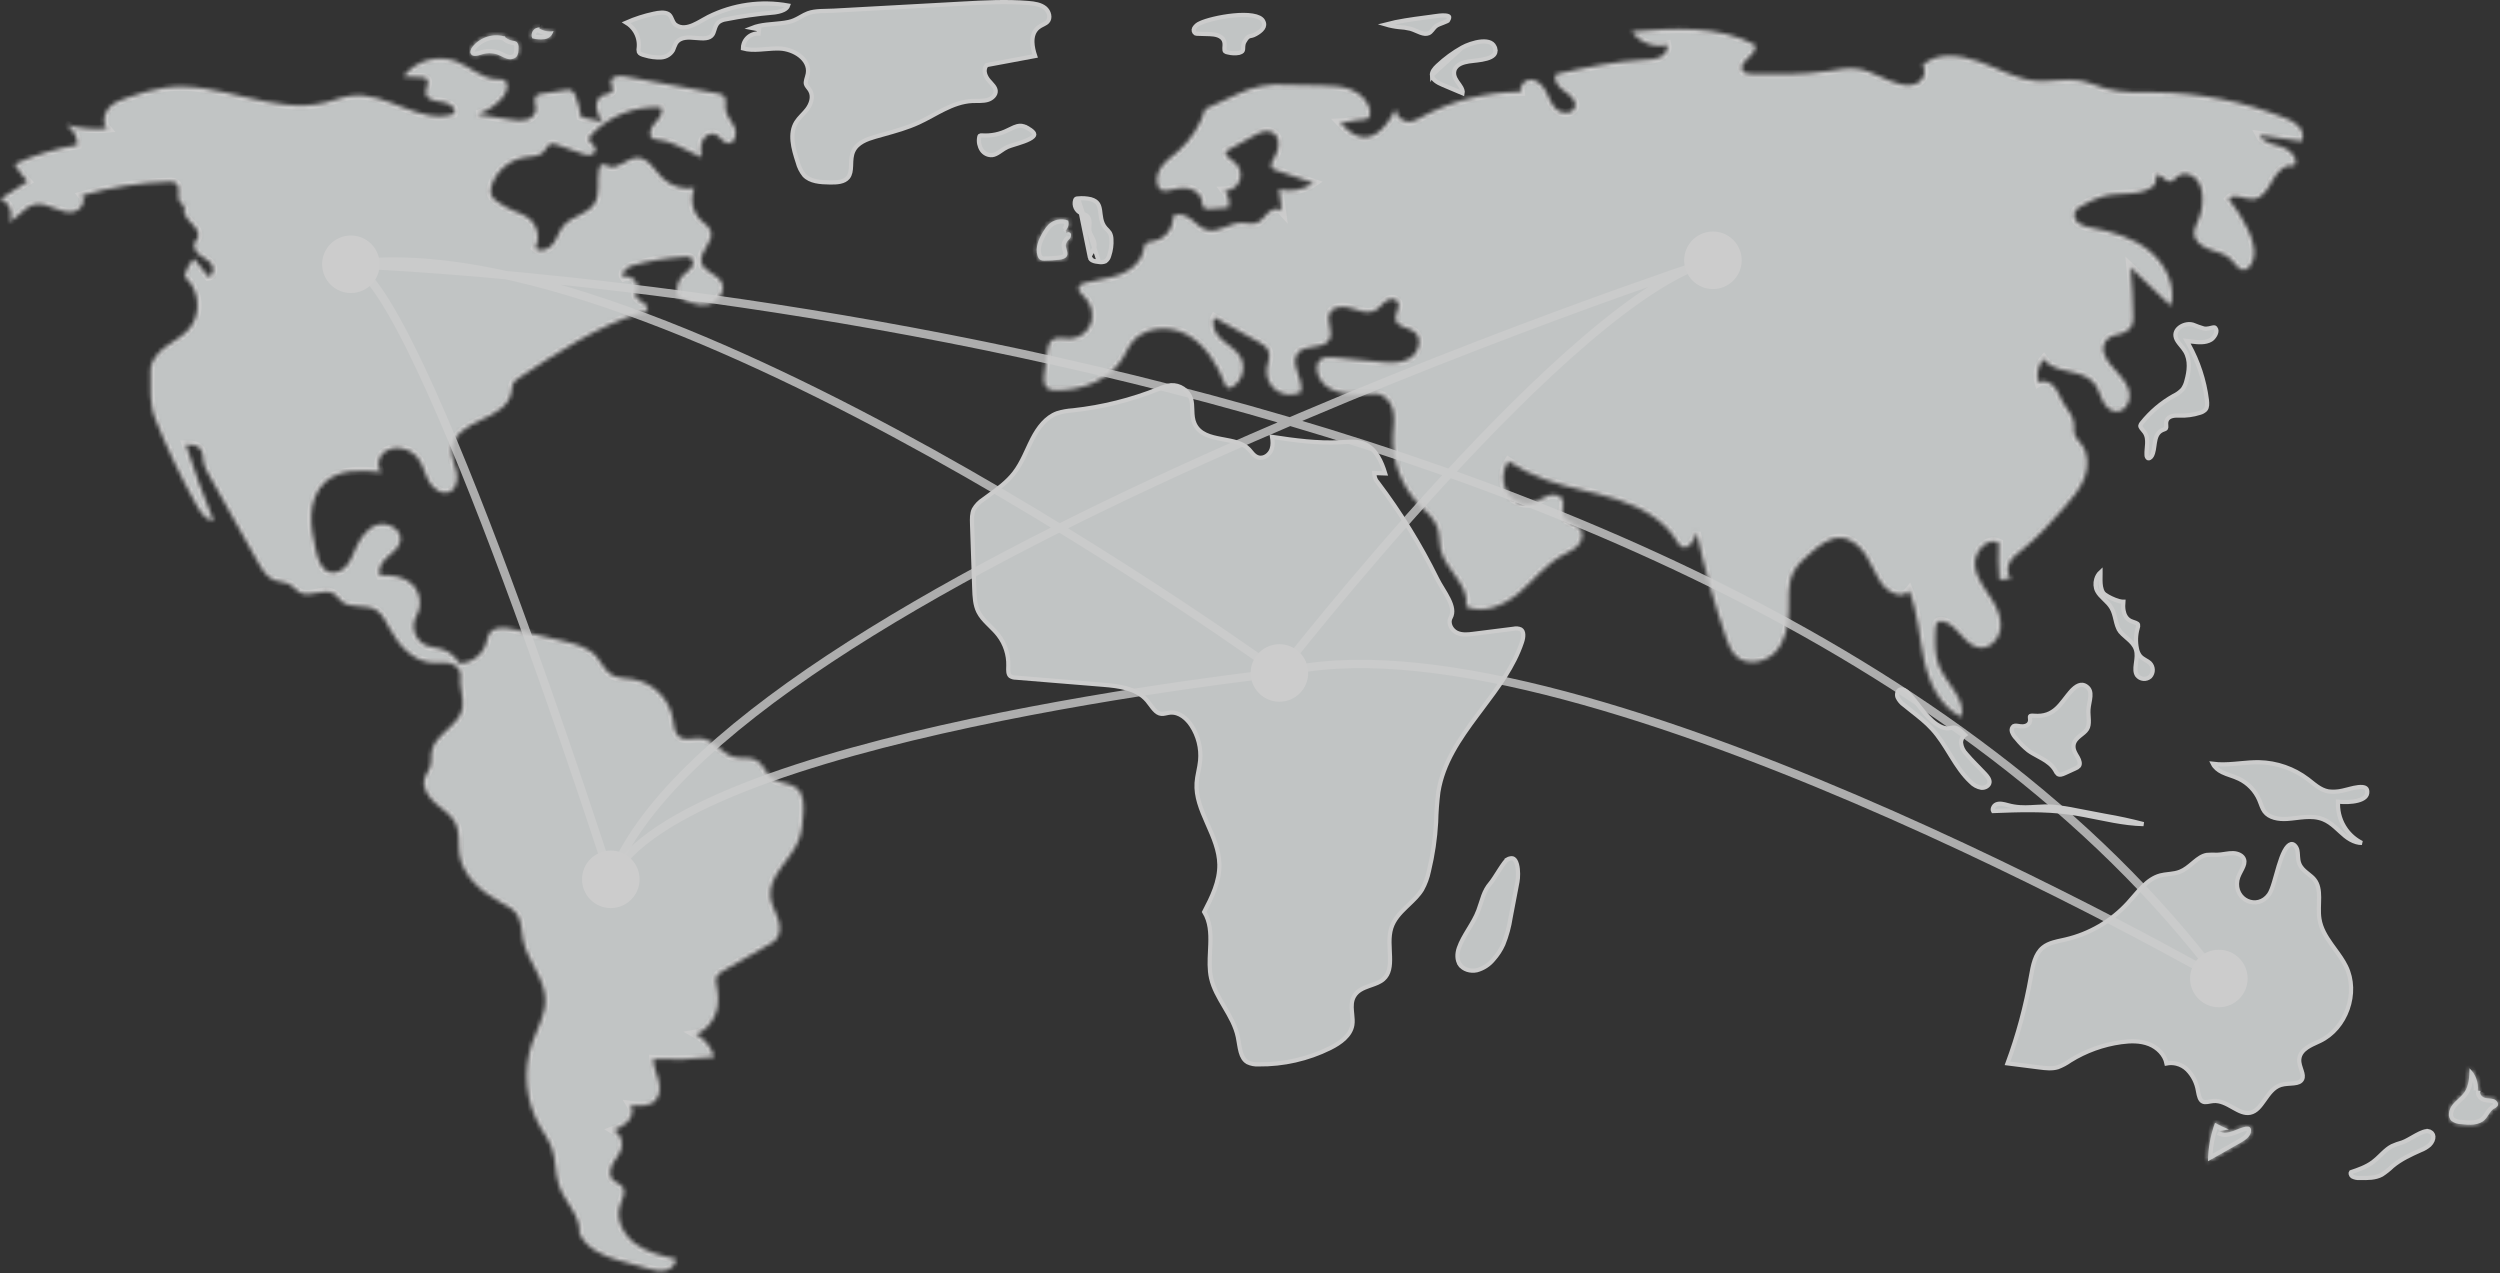 <svg width="595" height="303" viewBox="0 0 595 303" fill="none" xmlns="http://www.w3.org/2000/svg">
<rect x="0" y="0" width="595" height="303" fill="#333333" stroke="none"/>
<g opacity="0.75">
<mask id="path-1-inside-1" fill="white">
<path d="M138.24 27.75C138.026 26.061 137.594 24.406 136.954 22.828C136.872 22.529 136.729 22.251 136.534 22.011C136.339 21.771 136.096 21.574 135.821 21.433C135.453 21.337 135.067 21.332 134.697 21.42L128.926 22.303C128.443 22.325 127.981 22.505 127.61 22.814C126.858 23.605 127.598 24.878 127.575 25.968C127.549 27.195 126.46 28.19 125.278 28.519C124.072 28.763 122.828 28.748 121.628 28.474L113.559 27.22C115.935 26.461 118.051 25.05 119.663 23.146C120.725 21.888 121.29 19.54 119.756 18.944C119.3 18.819 118.824 18.781 118.354 18.831C114.698 18.86 111.821 15.807 108.398 14.522C106.208 13.752 103.83 13.695 101.605 14.358C99.38 15.021 97.421 16.371 96.01 18.215L100.309 18.422C100.713 18.4 101.114 18.507 101.454 18.727C102.396 19.502 101.224 20.988 101.357 22.2C101.53 23.775 103.62 24.111 105.196 24.27C106.773 24.43 108.772 25.71 108.014 27.101C100.092 29.83 92.031 21.767 83.712 22.76C81.606 23.011 79.618 23.838 77.562 24.358C65.004 27.536 52.022 19.058 39.193 20.854C36.341 21.34 33.538 22.079 30.817 23.062C29.071 23.636 27.25 24.255 25.981 25.585C24.713 26.914 24.23 29.188 25.432 30.578C22.119 30.851 18.785 30.534 15.583 29.642C16.449 30.123 17.169 30.829 17.668 31.685C18.167 32.54 18.427 33.515 18.42 34.505C13.247 35.349 8.212 36.884 3.449 39.07C4.338 40.548 5.377 41.931 6.548 43.197L0 47.404C2.212 47.961 3.356 50.978 2.069 52.862C4.363 51.841 5.785 49.202 8.238 48.666C9.845 48.316 11.48 48.973 13.004 49.591C14.528 50.208 16.204 50.807 17.782 50.343C19.36 49.88 20.524 47.834 19.521 46.53C26.266 44.562 33.237 43.473 40.261 43.29C40.803 43.222 41.353 43.326 41.832 43.588C42.746 44.222 42.506 45.592 42.457 46.704C42.407 47.816 43.274 49.277 44.267 48.776C43.098 49.79 44.098 51.698 45.219 52.764C46.341 53.83 47.693 55.301 47.006 56.688C46.827 57.049 46.523 57.339 46.35 57.704C45.842 58.782 46.65 60.039 47.603 60.755C48.556 61.47 49.724 61.971 50.386 62.962C51.048 63.953 50.747 65.688 49.563 65.827L46.198 61.554C45.048 62.746 44.26 64.24 43.925 65.862C47.493 68.779 48.03 74.717 45.042 78.227C43.516 80.02 41.344 81.11 39.449 82.51C37.554 83.909 35.801 85.901 35.806 88.256C35.814 92.326 35.482 96.106 37.007 99.879C39.818 106.836 43.065 113.609 46.727 120.158C47.688 121.878 48.931 123.763 50.879 124.059C48.417 118.066 46.201 111.979 44.23 105.799C45.514 105.805 46.997 105.906 47.749 106.946C48.372 107.807 48.239 108.978 48.432 110.023C48.678 111.035 49.089 112.001 49.648 112.88L61.404 133.822C62.378 135.558 63.496 137.421 65.359 138.124C66.55 138.574 67.928 138.489 69.024 139.136C69.883 139.643 70.462 140.544 71.337 141.021C73.814 142.372 77.258 139.781 79.572 141.394C80.234 141.856 80.655 142.588 81.265 143.116C83.402 144.967 86.909 143.729 89.376 145.11C90.966 146 91.791 147.78 92.639 149.393C94.763 153.433 98.201 157.391 102.755 157.713C104.185 157.814 105.646 157.543 107.044 157.861C108.443 158.179 109.819 159.399 109.594 160.815C109.21 163.243 110.409 165.902 110.087 168.339C109.5 172.778 103.204 174.729 102.663 179.174C102.544 180.147 102.73 181.152 102.498 182.104C102.214 183.272 101.337 184.223 101.026 185.383C100.435 187.582 102.011 189.771 103.742 191.251C105.473 192.73 107.537 194.006 108.484 196.077C109.484 198.267 108.993 200.819 109.318 203.204C110.028 208.41 114.525 212.27 119.153 214.758C120.563 215.517 122.077 216.251 122.989 217.566C124.18 219.283 124.062 221.546 124.459 223.598C125.434 228.621 129.663 232.761 129.783 237.877C129.868 241.513 127.847 244.812 126.64 248.243C125.507 251.531 125.098 255.023 125.439 258.483C125.779 261.943 126.862 265.289 128.614 268.293C129.517 269.818 130.597 271.256 131.236 272.909C132.376 275.86 132.006 279.214 133.058 282.198C134.448 286.142 138.267 289.4 137.902 293.566C139.635 297.167 143.464 298.936 147.315 300.008L154.215 301.929C155.536 302.296 156.917 302.667 158.262 302.401C159.608 302.134 160.892 301.017 160.857 299.646C157.473 298.883 153.981 298.072 151.191 296.01C148.402 293.948 146.491 290.276 147.549 286.972C148.04 285.44 149.084 283.672 148.092 282.406C147.523 281.681 146.484 281.492 145.843 280.831C144.843 279.799 145.187 278.067 145.905 276.823C146.624 275.58 147.663 274.468 147.953 273.061C148.099 272.274 148.002 271.461 147.673 270.731C147.344 270.001 146.8 269.39 146.113 268.978C147.393 268.495 148.556 267.748 149.529 266.786C150.427 265.761 150.842 264.179 150.135 263.013C152.233 263.279 154.711 263.41 156.088 261.805C157.188 260.523 157.112 258.607 156.678 256.975C156.243 255.343 155.508 253.758 155.486 252.069C160.326 252.298 165.177 252.134 169.99 251.577C169.294 249.233 167.712 247.252 165.58 246.054C167.76 245.685 169.746 243.075 170.435 240.974C171.124 238.873 170.948 236.585 170.522 234.415C170.359 233.857 170.336 233.266 170.457 232.697C170.703 231.914 171.471 231.437 172.182 231.029L183.003 224.814C183.649 224.491 184.234 224.059 184.733 223.537C185.867 222.205 185.699 220.195 185.119 218.545C184.538 216.895 183.608 215.344 183.385 213.61C182.716 208.422 188.269 204.7 190.143 199.817C190.879 197.9 191.029 195.817 191.171 193.77C191.324 191.57 191.335 189.016 189.646 187.599C188.028 186.24 185.498 186.543 183.805 185.279C182.252 184.121 181.716 181.871 180.019 180.935C178.479 180.085 176.547 180.625 174.833 180.226C171.816 179.522 169.918 176.045 166.837 175.723C165.098 175.541 163.13 176.391 161.706 175.379C160.45 174.486 160.4 172.693 160.161 171.172C159.742 168.807 158.608 166.628 156.913 164.927C155.218 163.226 153.042 162.085 150.678 161.659C148.886 161.371 146.935 161.481 145.41 160.496C143.866 159.498 143.158 157.631 141.945 156.249C139.99 154.023 136.911 153.232 134.027 152.554L122.296 149.796C120.214 149.307 117.529 149.047 116.412 150.871C116.081 151.566 115.847 152.302 115.716 153.061C115.297 154.432 114.454 155.635 113.309 156.497C112.163 157.36 110.774 157.836 109.34 157.859C108.357 156.182 106.764 154.95 104.894 154.419C103.705 154.088 102.431 154.051 101.297 153.563C100.679 153.262 100.129 152.837 99.681 152.316C99.233 151.794 98.896 151.187 98.691 150.531C98.485 149.874 98.416 149.183 98.487 148.499C98.558 147.815 98.768 147.153 99.104 146.553C99.781 145.349 100.042 143.956 99.847 142.588C99.653 141.221 99.014 139.956 98.029 138.987C96.034 137.196 93.148 136.764 90.474 136.943C89.773 135.414 90.944 133.689 92.207 132.578C93.469 131.467 95.002 130.375 95.277 128.716C95.709 126.107 92.379 124.125 89.851 124.903C87.323 125.681 85.71 128.136 84.643 130.557C84.031 131.946 83.511 133.408 82.545 134.579C81.58 135.75 80.025 136.589 78.555 136.213C76.473 135.681 75.669 133.208 75.209 131.109C74.59 128.293 73.969 125.439 74.098 122.559C74.228 119.679 75.198 116.722 77.322 114.772C80.782 111.595 86.091 111.907 90.761 112.414C89.658 111.171 89.931 109.075 91.111 107.905C91.734 107.352 92.483 106.958 93.293 106.759C94.102 106.56 94.948 106.562 95.757 106.764C97.164 107.057 98.432 107.815 99.356 108.916C100.683 110.534 101.061 112.719 102.064 114.555C103.067 116.392 105.323 117.958 107.169 116.973C108.764 116.122 109.017 113.911 108.62 112.147C108.223 110.384 107.38 108.669 107.524 106.867C107.798 103.429 111.362 101.36 114.507 99.944C117.652 98.528 121.253 96.624 121.751 93.211C121.768 92.542 121.895 91.882 122.125 91.254C122.473 90.7 122.958 90.244 123.533 89.93C132.711 83.864 142.043 77.724 152.534 74.409C153.079 74.237 153.143 74.429 153.7 74.293C154.478 73.844 153.962 72.599 153.216 72.098C152.47 71.596 151.472 71.212 151.283 70.333C151.143 69.686 151.524 69.052 151.623 68.399C151.866 66.793 149.945 65.31 148.453 65.952C147.61 64.836 149.278 63.539 150.626 63.168C154.675 62.054 158.831 61.375 163.024 61.143C163.507 61.066 164.003 61.15 164.434 61.383C165.139 61.871 165.049 62.989 164.549 63.686C164.05 64.382 163.274 64.819 162.652 65.408C161.973 66.07 161.488 66.906 161.251 67.825C161.014 68.743 161.034 69.709 161.309 70.617C163.498 71.731 165.877 72.877 168.301 72.484C170.726 72.092 172.877 69.368 171.738 67.193C170.677 65.167 167.489 64.71 166.941 62.49C166.3 59.891 169.979 57.579 169.15 55.033C168.787 53.917 167.676 53.261 166.823 52.456C165.816 51.469 165.131 50.2 164.858 48.816C164.585 47.433 164.736 45.999 165.293 44.703C163.904 44.947 162.476 44.855 161.13 44.434C159.784 44.013 158.559 43.275 157.557 42.282C155.706 40.415 154.23 37.469 151.602 37.552C149.191 37.629 147.114 40.442 144.86 39.584C144.305 39.373 143.72 38.943 143.183 39.195C143.006 39.309 142.859 39.462 142.75 39.642C142.642 39.822 142.576 40.024 142.557 40.233C141.984 42.973 142.97 46.094 141.477 48.461C139.852 51.037 136.094 51.394 134.124 53.717C133.055 54.978 132.641 56.677 131.658 58.007C130.675 59.336 128.589 60.181 127.41 59.023C127.99 57.831 128.148 56.478 127.859 55.185C127.57 53.892 126.851 52.734 125.819 51.903C124.724 51.188 123.544 50.614 122.306 50.194C120.923 49.608 119.607 48.875 118.381 48.006C117.767 47.636 117.268 47.102 116.94 46.465C116.681 45.666 116.716 44.801 117.039 44.026C117.637 42.312 118.692 40.793 120.09 39.634C121.488 38.475 123.176 37.721 124.972 37.451C126.542 37.237 128.37 37.313 129.409 36.116C129.959 35.483 130.248 34.526 131.046 34.269C131.556 34.166 132.086 34.231 132.557 34.455L138.418 36.518C139.072 36.813 139.792 36.932 140.506 36.863C140.86 36.816 141.183 36.636 141.41 36.36C141.637 36.084 141.751 35.732 141.73 35.376C141.543 34.402 140.045 33.935 140.181 32.953C140.258 32.635 140.429 32.348 140.672 32.129C142.787 29.877 145.374 28.121 148.247 26.987C151.121 25.852 154.209 25.367 157.292 25.566C158.032 26.78 156.862 28.219 155.888 29.256C154.915 30.294 154.132 32.147 155.31 32.945C155.792 33.192 156.329 33.313 156.87 33.297C158.313 33.492 159.716 33.918 161.024 34.557C163.05 35.438 165.036 36.403 166.984 37.45C166.812 36.166 166.648 34.813 167.134 33.612C167.621 32.411 169.005 31.47 170.213 31.937C171.377 32.388 171.975 33.93 173.215 34.071C174.87 34.26 175.523 31.815 174.832 30.299C174.141 28.784 172.772 27.515 172.658 25.853C172.581 24.732 173.007 23.342 172.112 22.663C171.793 22.459 171.431 22.332 171.055 22.292L148.696 18.178C147.368 17.933 145.449 18.121 145.391 19.47C145.358 20.222 146.03 20.967 145.732 21.659C145.414 22.398 144.37 22.331 143.609 22.592C142.429 22.997 141.837 24.399 141.95 25.642C142.158 26.877 142.636 28.05 143.351 29.079C141.896 28.47 139.694 28.359 138.24 27.75Z"/>
</mask>
<path d="M138.24 27.75C138.026 26.061 137.594 24.406 136.954 22.828C136.872 22.529 136.729 22.251 136.534 22.011C136.339 21.771 136.096 21.574 135.821 21.433C135.453 21.337 135.067 21.332 134.697 21.42L128.926 22.303C128.443 22.325 127.981 22.505 127.61 22.814C126.858 23.605 127.598 24.878 127.575 25.968C127.549 27.195 126.46 28.19 125.278 28.519C124.072 28.763 122.828 28.748 121.628 28.474L113.559 27.22C115.935 26.461 118.051 25.05 119.663 23.146C120.725 21.888 121.29 19.54 119.756 18.944C119.3 18.819 118.824 18.781 118.354 18.831C114.698 18.86 111.821 15.807 108.398 14.522C106.208 13.752 103.83 13.695 101.605 14.358C99.38 15.021 97.421 16.371 96.01 18.215L100.309 18.422C100.713 18.4 101.114 18.507 101.454 18.727C102.396 19.502 101.224 20.988 101.357 22.2C101.53 23.775 103.62 24.111 105.196 24.27C106.773 24.43 108.772 25.71 108.014 27.101C100.092 29.83 92.031 21.767 83.712 22.76C81.606 23.011 79.618 23.838 77.562 24.358C65.004 27.536 52.022 19.058 39.193 20.854C36.341 21.34 33.538 22.079 30.817 23.062C29.071 23.636 27.25 24.255 25.981 25.585C24.713 26.914 24.23 29.188 25.432 30.578C22.119 30.851 18.785 30.534 15.583 29.642C16.449 30.123 17.169 30.829 17.668 31.685C18.167 32.54 18.427 33.515 18.42 34.505C13.247 35.349 8.212 36.884 3.449 39.07C4.338 40.548 5.377 41.931 6.548 43.197L0 47.404C2.212 47.961 3.356 50.978 2.069 52.862C4.363 51.841 5.785 49.202 8.238 48.666C9.845 48.316 11.48 48.973 13.004 49.591C14.528 50.208 16.204 50.807 17.782 50.343C19.36 49.88 20.524 47.834 19.521 46.53C26.266 44.562 33.237 43.473 40.261 43.29C40.803 43.222 41.353 43.326 41.832 43.588C42.746 44.222 42.506 45.592 42.457 46.704C42.407 47.816 43.274 49.277 44.267 48.776C43.098 49.79 44.098 51.698 45.219 52.764C46.341 53.83 47.693 55.301 47.006 56.688C46.827 57.049 46.523 57.339 46.35 57.704C45.842 58.782 46.65 60.039 47.603 60.755C48.556 61.47 49.724 61.971 50.386 62.962C51.048 63.953 50.747 65.688 49.563 65.827L46.198 61.554C45.048 62.746 44.26 64.24 43.925 65.862C47.493 68.779 48.03 74.717 45.042 78.227C43.516 80.02 41.344 81.11 39.449 82.51C37.554 83.909 35.801 85.901 35.806 88.256C35.814 92.326 35.482 96.106 37.007 99.879C39.818 106.836 43.065 113.609 46.727 120.158C47.688 121.878 48.931 123.763 50.879 124.059C48.417 118.066 46.201 111.979 44.23 105.799C45.514 105.805 46.997 105.906 47.749 106.946C48.372 107.807 48.239 108.978 48.432 110.023C48.678 111.035 49.089 112.001 49.648 112.88L61.404 133.822C62.378 135.558 63.496 137.421 65.359 138.124C66.55 138.574 67.928 138.489 69.024 139.136C69.883 139.643 70.462 140.544 71.337 141.021C73.814 142.372 77.258 139.781 79.572 141.394C80.234 141.856 80.655 142.588 81.265 143.116C83.402 144.967 86.909 143.729 89.376 145.11C90.966 146 91.791 147.78 92.639 149.393C94.763 153.433 98.201 157.391 102.755 157.713C104.185 157.814 105.646 157.543 107.044 157.861C108.443 158.179 109.819 159.399 109.594 160.815C109.21 163.243 110.409 165.902 110.087 168.339C109.5 172.778 103.204 174.729 102.663 179.174C102.544 180.147 102.73 181.152 102.498 182.104C102.214 183.272 101.337 184.223 101.026 185.383C100.435 187.582 102.011 189.771 103.742 191.251C105.473 192.73 107.537 194.006 108.484 196.077C109.484 198.267 108.993 200.819 109.318 203.204C110.028 208.41 114.525 212.27 119.153 214.758C120.563 215.517 122.077 216.251 122.989 217.566C124.18 219.283 124.062 221.546 124.459 223.598C125.434 228.621 129.663 232.761 129.783 237.877C129.868 241.513 127.847 244.812 126.64 248.243C125.507 251.531 125.098 255.023 125.439 258.483C125.779 261.943 126.862 265.289 128.614 268.293C129.517 269.818 130.597 271.256 131.236 272.909C132.376 275.86 132.006 279.214 133.058 282.198C134.448 286.142 138.267 289.4 137.902 293.566C139.635 297.167 143.464 298.936 147.315 300.008L154.215 301.929C155.536 302.296 156.917 302.667 158.262 302.401C159.608 302.134 160.892 301.017 160.857 299.646C157.473 298.883 153.981 298.072 151.191 296.01C148.402 293.948 146.491 290.276 147.549 286.972C148.04 285.44 149.084 283.672 148.092 282.406C147.523 281.681 146.484 281.492 145.843 280.831C144.843 279.799 145.187 278.067 145.905 276.823C146.624 275.58 147.663 274.468 147.953 273.061C148.099 272.274 148.002 271.461 147.673 270.731C147.344 270.001 146.8 269.39 146.113 268.978C147.393 268.495 148.556 267.748 149.529 266.786C150.427 265.761 150.842 264.179 150.135 263.013C152.233 263.279 154.711 263.41 156.088 261.805C157.188 260.523 157.112 258.607 156.678 256.975C156.243 255.343 155.508 253.758 155.486 252.069C160.326 252.298 165.177 252.134 169.99 251.577C169.294 249.233 167.712 247.252 165.58 246.054C167.76 245.685 169.746 243.075 170.435 240.974C171.124 238.873 170.948 236.585 170.522 234.415C170.359 233.857 170.336 233.266 170.457 232.697C170.703 231.914 171.471 231.437 172.182 231.029L183.003 224.814C183.649 224.491 184.234 224.059 184.733 223.537C185.867 222.205 185.699 220.195 185.119 218.545C184.538 216.895 183.608 215.344 183.385 213.61C182.716 208.422 188.269 204.7 190.143 199.817C190.879 197.9 191.029 195.817 191.171 193.77C191.324 191.57 191.335 189.016 189.646 187.599C188.028 186.24 185.498 186.543 183.805 185.279C182.252 184.121 181.716 181.871 180.019 180.935C178.479 180.085 176.547 180.625 174.833 180.226C171.816 179.522 169.918 176.045 166.837 175.723C165.098 175.541 163.13 176.391 161.706 175.379C160.45 174.486 160.4 172.693 160.161 171.172C159.742 168.807 158.608 166.628 156.913 164.927C155.218 163.226 153.042 162.085 150.678 161.659C148.886 161.371 146.935 161.481 145.41 160.496C143.866 159.498 143.158 157.631 141.945 156.249C139.99 154.023 136.911 153.232 134.027 152.554L122.296 149.796C120.214 149.307 117.529 149.047 116.412 150.871C116.081 151.566 115.847 152.302 115.716 153.061C115.297 154.432 114.454 155.635 113.309 156.497C112.163 157.36 110.774 157.836 109.34 157.859C108.357 156.182 106.764 154.95 104.894 154.419C103.705 154.088 102.431 154.051 101.297 153.563C100.679 153.262 100.129 152.837 99.681 152.316C99.233 151.794 98.896 151.187 98.691 150.531C98.485 149.874 98.416 149.183 98.487 148.499C98.558 147.815 98.768 147.153 99.104 146.553C99.781 145.349 100.042 143.956 99.847 142.588C99.653 141.221 99.014 139.956 98.029 138.987C96.034 137.196 93.148 136.764 90.474 136.943C89.773 135.414 90.944 133.689 92.207 132.578C93.469 131.467 95.002 130.375 95.277 128.716C95.709 126.107 92.379 124.125 89.851 124.903C87.323 125.681 85.71 128.136 84.643 130.557C84.031 131.946 83.511 133.408 82.545 134.579C81.58 135.75 80.025 136.589 78.555 136.213C76.473 135.681 75.669 133.208 75.209 131.109C74.59 128.293 73.969 125.439 74.098 122.559C74.228 119.679 75.198 116.722 77.322 114.772C80.782 111.595 86.091 111.907 90.761 112.414C89.658 111.171 89.931 109.075 91.111 107.905C91.734 107.352 92.483 106.958 93.293 106.759C94.102 106.56 94.948 106.562 95.757 106.764C97.164 107.057 98.432 107.815 99.356 108.916C100.683 110.534 101.061 112.719 102.064 114.555C103.067 116.392 105.323 117.958 107.169 116.973C108.764 116.122 109.017 113.911 108.62 112.147C108.223 110.384 107.38 108.669 107.524 106.867C107.798 103.429 111.362 101.36 114.507 99.944C117.652 98.528 121.253 96.624 121.751 93.211C121.768 92.542 121.895 91.882 122.125 91.254C122.473 90.7 122.958 90.244 123.533 89.93C132.711 83.864 142.043 77.724 152.534 74.409C153.079 74.237 153.143 74.429 153.7 74.293C154.478 73.844 153.962 72.599 153.216 72.098C152.47 71.596 151.472 71.212 151.283 70.333C151.143 69.686 151.524 69.052 151.623 68.399C151.866 66.793 149.945 65.31 148.453 65.952C147.61 64.836 149.278 63.539 150.626 63.168C154.675 62.054 158.831 61.375 163.024 61.143C163.507 61.066 164.003 61.15 164.434 61.383C165.139 61.871 165.049 62.989 164.549 63.686C164.05 64.382 163.274 64.819 162.652 65.408C161.973 66.07 161.488 66.906 161.251 67.825C161.014 68.743 161.034 69.709 161.309 70.617C163.498 71.731 165.877 72.877 168.301 72.484C170.726 72.092 172.877 69.368 171.738 67.193C170.677 65.167 167.489 64.71 166.941 62.49C166.3 59.891 169.979 57.579 169.15 55.033C168.787 53.917 167.676 53.261 166.823 52.456C165.816 51.469 165.131 50.2 164.858 48.816C164.585 47.433 164.736 45.999 165.293 44.703C163.904 44.947 162.476 44.855 161.13 44.434C159.784 44.013 158.559 43.275 157.557 42.282C155.706 40.415 154.23 37.469 151.602 37.552C149.191 37.629 147.114 40.442 144.86 39.584C144.305 39.373 143.72 38.943 143.183 39.195C143.006 39.309 142.859 39.462 142.75 39.642C142.642 39.822 142.576 40.024 142.557 40.233C141.984 42.973 142.97 46.094 141.477 48.461C139.852 51.037 136.094 51.394 134.124 53.717C133.055 54.978 132.641 56.677 131.658 58.007C130.675 59.336 128.589 60.181 127.41 59.023C127.99 57.831 128.148 56.478 127.859 55.185C127.57 53.892 126.851 52.734 125.819 51.903C124.724 51.188 123.544 50.614 122.306 50.194C120.923 49.608 119.607 48.875 118.381 48.006C117.767 47.636 117.268 47.102 116.94 46.465C116.681 45.666 116.716 44.801 117.039 44.026C117.637 42.312 118.692 40.793 120.09 39.634C121.488 38.475 123.176 37.721 124.972 37.451C126.542 37.237 128.37 37.313 129.409 36.116C129.959 35.483 130.248 34.526 131.046 34.269C131.556 34.166 132.086 34.231 132.557 34.455L138.418 36.518C139.072 36.813 139.792 36.932 140.506 36.863C140.86 36.816 141.183 36.636 141.41 36.36C141.637 36.084 141.751 35.732 141.73 35.376C141.543 34.402 140.045 33.935 140.181 32.953C140.258 32.635 140.429 32.348 140.672 32.129C142.787 29.877 145.374 28.121 148.247 26.987C151.121 25.852 154.209 25.367 157.292 25.566C158.032 26.78 156.862 28.219 155.888 29.256C154.915 30.294 154.132 32.147 155.31 32.945C155.792 33.192 156.329 33.313 156.87 33.297C158.313 33.492 159.716 33.918 161.024 34.557C163.05 35.438 165.036 36.403 166.984 37.45C166.812 36.166 166.648 34.813 167.134 33.612C167.621 32.411 169.005 31.47 170.213 31.937C171.377 32.388 171.975 33.93 173.215 34.071C174.87 34.26 175.523 31.815 174.832 30.299C174.141 28.784 172.772 27.515 172.658 25.853C172.581 24.732 173.007 23.342 172.112 22.663C171.793 22.459 171.431 22.332 171.055 22.292L148.696 18.178C147.368 17.933 145.449 18.121 145.391 19.47C145.358 20.222 146.03 20.967 145.732 21.659C145.414 22.398 144.37 22.331 143.609 22.592C142.429 22.997 141.837 24.399 141.95 25.642C142.158 26.877 142.636 28.05 143.351 29.079C141.896 28.47 139.694 28.359 138.24 27.75Z" fill="#F0F4F4" stroke="white" stroke-width="2" mask="url(#path-1-inside-1)"/>
<mask id="path-2-inside-2" fill="white">
<path d="M120.399 8.77C118.989 8.303 117.47 8.281 116.047 8.707C114.624 9.134 113.367 9.987 112.445 11.152C112.077 11.636 111.768 12.305 112.076 12.83C112.518 13.582 113.644 13.285 114.474 13.016C115.694 12.58 117.022 12.548 118.262 12.925C119.041 13.193 119.739 13.666 120.522 13.923C120.903 14.083 121.32 14.136 121.729 14.076C122.137 14.016 122.522 13.846 122.842 13.584C123.379 13.036 123.413 12.184 123.414 11.417C123.451 11.16 123.431 10.898 123.354 10.65C123.277 10.403 123.146 10.175 122.97 9.984C122.656 9.803 122.304 9.699 121.942 9.681C121.132 9.531 120.4 9.103 119.872 8.471"/>
</mask>
<path d="M120.399 8.77C118.989 8.303 117.47 8.281 116.047 8.707C114.624 9.134 113.367 9.987 112.445 11.152C112.077 11.636 111.768 12.305 112.076 12.83C112.518 13.582 113.644 13.285 114.474 13.016C115.694 12.58 117.022 12.548 118.262 12.925C119.041 13.193 119.739 13.666 120.522 13.923C120.903 14.083 121.32 14.136 121.729 14.076C122.137 14.016 122.522 13.846 122.842 13.584C123.379 13.036 123.413 12.184 123.414 11.417C123.451 11.16 123.431 10.898 123.354 10.65C123.277 10.403 123.146 10.175 122.97 9.984C122.656 9.803 122.304 9.699 121.942 9.681C121.132 9.531 120.4 9.103 119.872 8.471" fill="#F0F4F4"/>
<path d="M112.445 11.152L111.661 10.531L111.655 10.539L111.649 10.547L112.445 11.152ZM112.076 12.83L111.214 13.336L111.214 13.336L112.076 12.83ZM114.474 13.016L114.783 13.967L114.797 13.962L114.811 13.957L114.474 13.016ZM118.262 12.925L118.587 11.979L118.57 11.974L118.553 11.969L118.262 12.925ZM120.522 13.923L120.907 13.001L120.871 12.986L120.834 12.973L120.522 13.923ZM122.842 13.584L123.476 14.358L123.518 14.323L123.556 14.284L122.842 13.584ZM123.414 11.417L122.424 11.273L122.414 11.344L122.414 11.416L123.414 11.417ZM122.97 9.984L123.704 9.306L123.602 9.195L123.471 9.119L122.97 9.984ZM121.942 9.681L121.76 10.664L121.826 10.676L121.892 10.679L121.942 9.681ZM120.713 7.82C119.108 7.289 117.379 7.265 115.76 7.749L116.334 9.665C117.56 9.298 118.869 9.317 120.085 9.719L120.713 7.82ZM115.76 7.749C114.141 8.234 112.71 9.206 111.661 10.531L113.23 11.772C114.024 10.768 115.107 10.033 116.334 9.665L115.76 7.749ZM111.649 10.547C111.421 10.847 111.177 11.246 111.046 11.698C110.914 12.157 110.877 12.761 111.214 13.336L112.939 12.323C112.968 12.373 112.931 12.38 112.968 12.253C113.007 12.119 113.101 11.942 113.242 11.757L111.649 10.547ZM111.214 13.336C111.702 14.168 112.553 14.324 113.161 14.305C113.758 14.286 114.369 14.101 114.783 13.967L114.166 12.064C113.75 12.199 113.382 12.297 113.098 12.306C112.965 12.31 112.908 12.292 112.899 12.288C112.897 12.287 112.906 12.291 112.919 12.302C112.925 12.307 112.93 12.312 112.934 12.317C112.937 12.321 112.939 12.324 112.939 12.323L111.214 13.336ZM114.811 13.957C115.829 13.594 116.937 13.567 117.971 13.882L118.553 11.969C117.108 11.529 115.56 11.566 114.138 12.074L114.811 13.957ZM117.937 13.871C118.253 13.98 118.562 14.133 118.945 14.323C119.307 14.503 119.739 14.719 120.209 14.873L120.834 12.973C120.521 12.871 120.214 12.721 119.836 12.533C119.479 12.355 119.05 12.139 118.587 11.979L117.937 13.871ZM120.136 14.846C120.684 15.075 121.285 15.151 121.873 15.065L121.584 13.086C121.355 13.12 121.121 13.09 120.907 13.001L120.136 14.846ZM121.873 15.065C122.462 14.979 123.016 14.735 123.476 14.358L122.208 12.811C122.029 12.958 121.813 13.053 121.584 13.086L121.873 15.065ZM123.556 14.284C124.005 13.826 124.211 13.272 124.309 12.78C124.406 12.296 124.413 11.803 124.414 11.418L122.414 11.416C122.413 11.799 122.403 12.115 122.348 12.386C122.296 12.649 122.216 12.795 122.128 12.884L123.556 14.284ZM124.403 11.561C124.462 11.156 124.43 10.744 124.309 10.354L122.399 10.947C122.431 11.052 122.44 11.164 122.424 11.273L124.403 11.561ZM124.309 10.354C124.188 9.964 123.981 9.606 123.704 9.306L122.235 10.663C122.31 10.744 122.366 10.841 122.399 10.947L124.309 10.354ZM123.471 9.119C123.02 8.858 122.513 8.708 121.993 8.682L121.892 10.679C122.095 10.69 122.293 10.748 122.468 10.85L123.471 9.119ZM122.124 8.697C121.543 8.59 121.018 8.283 120.639 7.829L119.104 9.112C119.782 9.923 120.721 10.472 121.76 10.664L122.124 8.697Z" fill="white" mask="url(#path-2-inside-2)"/>
<mask id="path-4-inside-3" fill="white">
<path d="M128.461 6.525C128.146 6.508 127.831 6.572 127.547 6.712C127.264 6.851 127.021 7.061 126.842 7.322C126.663 7.582 126.555 7.885 126.526 8.199C126.498 8.514 126.551 8.831 126.681 9.119C127.65 9.383 128.662 9.449 129.657 9.313C130.154 9.236 130.616 9.014 130.987 8.674C131.357 8.335 131.618 7.893 131.738 7.406C130.566 7.619 129.357 7.388 128.347 6.758"/>
</mask>
<path d="M128.461 6.525C128.146 6.508 127.831 6.572 127.547 6.712C127.264 6.851 127.021 7.061 126.842 7.322C126.663 7.582 126.555 7.885 126.526 8.199C126.498 8.514 126.551 8.831 126.681 9.119C127.65 9.383 128.662 9.449 129.657 9.313C130.154 9.236 130.616 9.014 130.987 8.674C131.357 8.335 131.618 7.893 131.738 7.406C130.566 7.619 129.357 7.388 128.347 6.758" fill="#F0F4F4"/>
<path d="M126.681 9.119L125.769 9.529L125.962 9.96L126.418 10.084L126.681 9.119ZM129.657 9.313L129.793 10.304L129.802 10.303L129.811 10.301L129.657 9.313ZM131.738 7.406L132.709 7.644L133.077 6.146L131.559 6.422L131.738 7.406ZM128.515 5.526C128.029 5.5 127.543 5.599 127.106 5.814L127.989 7.609C128.119 7.545 128.262 7.516 128.407 7.523L128.515 5.526ZM127.106 5.814C126.668 6.03 126.294 6.354 126.018 6.756L127.667 7.888C127.749 7.769 127.86 7.673 127.989 7.609L127.106 5.814ZM126.018 6.756C125.742 7.158 125.574 7.624 125.53 8.11L127.522 8.289C127.535 8.145 127.585 8.007 127.667 7.888L126.018 6.756ZM125.53 8.11C125.487 8.595 125.569 9.084 125.769 9.529L127.593 8.709C127.534 8.577 127.509 8.433 127.522 8.289L125.53 8.11ZM126.418 10.084C127.517 10.383 128.665 10.458 129.793 10.304L129.522 8.322C128.66 8.44 127.783 8.383 126.944 8.154L126.418 10.084ZM129.811 10.301C130.502 10.194 131.147 9.884 131.662 9.411L130.311 7.937C130.086 8.143 129.805 8.278 129.504 8.325L129.811 10.301ZM131.662 9.411C132.178 8.939 132.542 8.324 132.709 7.644L130.767 7.167C130.694 7.463 130.535 7.731 130.311 7.937L131.662 9.411ZM131.559 6.422C130.632 6.59 129.675 6.408 128.876 5.909L127.818 7.607C129.039 8.368 130.501 8.647 131.917 8.389L131.559 6.422Z" fill="white" mask="url(#path-4-inside-3)"/>
<path d="M149.044 5.384C151.156 4.455 153.358 3.745 155.616 3.265C156.206 3.139 156.834 3.021 157.443 3.006C158.051 2.99 158.6 3.079 159.051 3.333C159.44 3.552 159.649 3.93 159.875 4.443C159.895 4.488 159.915 4.534 159.935 4.582C160.025 4.788 160.124 5.017 160.238 5.222C160.382 5.481 160.574 5.749 160.861 5.947C162.143 6.831 163.621 6.529 164.928 5.978C165.591 5.698 166.25 5.338 166.868 4.987C167.006 4.908 167.142 4.83 167.275 4.754C167.747 4.484 168.189 4.231 168.606 4.022C174.479 1.102 181.133 0.156 187.58 1.318C187.441 1.748 187.08 2.092 186.526 2.37C185.802 2.731 184.849 2.922 183.988 2.997L184.032 3.495L183.988 2.997C180.223 3.324 176.477 3.857 172.769 4.593C172.165 4.668 171.588 4.89 171.089 5.24L171.072 5.252L171.056 5.265C170.512 5.719 170.281 6.359 170.11 6.891C170.086 6.965 170.063 7.038 170.041 7.109C169.891 7.583 169.769 7.967 169.54 8.282C169.188 8.764 168.675 8.997 167.995 9.086C167.298 9.177 166.495 9.108 165.622 9.033L165.622 9.033L165.619 9.033C164.777 8.96 163.863 8.882 163.048 9.002C162.213 9.126 161.422 9.468 160.891 10.277L160.874 10.302L160.861 10.328C160.599 10.855 160.369 11.397 160.171 11.951C159.877 12.443 159.469 12.856 158.98 13.155C158.478 13.461 157.909 13.637 157.323 13.668C156.04 13.722 154.757 13.558 153.529 13.184L153.516 13.18L153.502 13.176C153.15 13.09 152.818 12.994 152.548 12.854C152.295 12.722 152.134 12.57 152.05 12.389C151.954 12.012 151.947 11.617 152.03 11.236L152.038 11.2L152.04 11.164C152.135 9.832 151.799 8.504 151.083 7.376C150.563 6.56 149.864 5.88 149.044 5.384Z" fill="#F0F4F4" stroke="white"/>
<path d="M180.662 6.987L178.958 6.659C180.045 6.225 181.21 6.009 182.428 5.864C182.973 5.8 183.538 5.749 184.111 5.698C185.291 5.592 186.506 5.483 187.659 5.241C188.647 5.034 189.44 4.636 190.164 4.234C190.303 4.157 190.438 4.081 190.571 4.006C191.145 3.681 191.678 3.38 192.29 3.152C193.162 2.828 194.167 2.699 195.237 2.641C195.771 2.612 196.311 2.601 196.854 2.591L196.872 2.59C197.405 2.58 197.942 2.569 198.461 2.541L229.114 0.861C234.346 0.574 239.559 0.29 244.735 0.72C246.243 0.845 247.68 1.062 248.718 1.901C249.209 2.297 249.57 2.908 249.695 3.535C249.82 4.158 249.703 4.74 249.33 5.149C249.098 5.403 248.787 5.586 248.394 5.787C248.338 5.816 248.28 5.845 248.22 5.876C247.886 6.044 247.499 6.239 247.163 6.498C246.02 7.38 245.677 8.697 245.707 10.015C245.731 11.125 246.019 12.291 246.366 13.331L235.041 15.446L234.852 15.482L234.735 15.635C234.279 16.234 234.271 16.945 234.446 17.564C234.62 18.18 234.985 18.764 235.379 19.213C235.517 19.37 235.651 19.515 235.781 19.656C236.022 19.917 236.248 20.162 236.454 20.436C236.756 20.837 236.944 21.216 236.974 21.624C237.008 22.088 236.816 22.541 236.451 22.934C236.085 23.33 235.568 23.637 235.037 23.788C234.484 23.945 233.901 23.993 233.277 24.008C233.052 24.013 232.811 24.013 232.563 24.014C232.159 24.015 231.738 24.015 231.342 24.037C228.972 24.164 226.801 25 224.73 26.019C223.824 26.465 222.929 26.95 222.043 27.43C221.917 27.499 221.79 27.568 221.664 27.636C220.65 28.184 219.647 28.719 218.631 29.186C215.967 30.411 213.139 31.2 210.271 32C209.607 32.185 208.94 32.371 208.273 32.563C207.306 32.842 206.249 33.188 205.322 33.708C204.392 34.231 203.56 34.949 203.085 35.985C202.634 36.97 202.597 38.096 202.564 39.089C202.56 39.217 202.556 39.343 202.551 39.466C202.506 40.602 202.397 41.532 201.818 42.241C201.381 42.777 200.751 43.083 199.99 43.25C199.225 43.417 198.371 43.434 197.532 43.422C196.375 43.405 195.195 43.359 194.116 43.12C193.048 42.882 192.115 42.463 191.414 41.725C190.672 40.804 190.137 39.733 189.847 38.586L189.842 38.568L189.837 38.551C189.302 36.935 188.796 35.234 188.637 33.591C188.479 31.952 188.671 30.412 189.493 29.088C189.826 28.551 190.253 28.072 190.721 27.572C190.787 27.502 190.853 27.431 190.92 27.36C191.323 26.933 191.749 26.481 192.12 25.987C192.982 24.839 193.647 23.09 192.853 21.62C192.703 21.343 192.502 21.088 192.335 20.874C192.299 20.829 192.265 20.786 192.234 20.745C192.036 20.488 191.897 20.279 191.828 20.057C191.731 19.744 191.767 19.4 191.879 18.967C191.919 18.81 191.966 18.657 192.015 18.492C192.035 18.428 192.055 18.362 192.075 18.293C192.145 18.059 192.215 17.805 192.26 17.543C192.567 15.771 191.659 14.285 190.345 13.262C189.034 12.242 187.255 11.621 185.606 11.552C184.456 11.504 183.276 11.601 182.138 11.696C181.706 11.732 181.281 11.767 180.864 11.794C179.442 11.885 178.092 11.882 176.812 11.521C176.815 11.125 176.884 10.731 177.016 10.356C177.186 9.877 177.456 9.439 177.808 9.073C178.16 8.706 178.586 8.419 179.058 8.23C179.53 8.041 180.037 7.955 180.545 7.977L180.662 6.987Z" fill="#F0F4F4" stroke="white"/>
<path d="M233.687 32.227L233.708 32.23L233.73 32.231C235.858 32.379 237.986 31.945 239.886 30.976C240.134 30.863 240.363 30.752 240.581 30.647C241.119 30.386 241.589 30.159 242.102 30.03C242.767 29.864 243.474 29.883 244.377 30.371L244.613 29.933L244.377 30.371C245.091 30.756 245.551 31.097 245.827 31.389C246.102 31.679 246.16 31.881 246.16 32.006C246.159 32.13 246.102 32.287 245.909 32.486C245.715 32.686 245.417 32.891 245.028 33.096C244.251 33.505 243.221 33.855 242.231 34.166C242.024 34.231 241.817 34.294 241.614 34.357C240.879 34.583 240.197 34.792 239.775 34.983L239.775 34.983C239.232 35.229 238.72 35.581 238.256 35.9C238.122 35.992 237.993 36.081 237.867 36.164C237.28 36.553 236.75 36.843 236.167 36.919C235.678 36.959 235.187 36.869 234.745 36.657C234.301 36.444 233.921 36.116 233.646 35.708C233.078 34.827 232.863 33.765 233.044 32.733L233.049 32.705L233.051 32.677C233.059 32.547 233.105 32.423 233.183 32.321C233.335 32.233 233.513 32.199 233.687 32.227Z" fill="#F0F4F4" stroke="white"/>
<path d="M285.586 5.538L285.603 5.531L285.62 5.523C286.909 4.879 290.283 3.998 293.588 3.678C295.234 3.518 296.825 3.503 298.103 3.712C299.411 3.927 300.247 4.353 300.591 4.943C300.814 5.325 300.88 5.651 300.862 5.929C300.844 6.211 300.738 6.482 300.558 6.747C300.186 7.291 299.538 7.75 298.917 8.098C298.516 8.323 298.24 8.425 298.04 8.479C297.939 8.507 297.851 8.525 297.765 8.541C297.752 8.543 297.739 8.546 297.725 8.548C297.653 8.562 297.566 8.578 297.485 8.598C297.251 8.659 297.042 8.766 296.826 8.995C296.633 9.198 296.435 9.495 296.188 9.922C295.975 10.29 295.911 10.66 295.887 10.977C295.877 11.107 295.873 11.237 295.869 11.351C295.869 11.373 295.868 11.395 295.867 11.415C295.863 11.551 295.858 11.663 295.844 11.767C295.818 11.964 295.768 12.092 295.667 12.201C295.56 12.316 295.347 12.459 294.901 12.581C294.044 12.74 293.162 12.71 292.317 12.493L292.277 12.483L292.235 12.479C291.994 12.459 291.763 12.372 291.569 12.228C291.439 12.092 291.394 11.881 291.415 11.447C291.419 11.378 291.425 11.293 291.431 11.2C291.442 11.05 291.454 10.881 291.458 10.74C291.465 10.488 291.454 10.203 291.376 9.92C291.157 9.135 290.541 8.695 289.899 8.453C289.263 8.213 288.529 8.138 287.915 8.12L285.116 8.036L285.101 8.036L285.085 8.036C284.891 8.043 284.699 8.015 284.515 7.955C284.328 7.831 284.19 7.644 284.129 7.427C284.064 7.198 284.089 6.954 284.197 6.742C284.515 6.2 285.003 5.776 285.586 5.538Z" fill="#F0F4F4" stroke="white"/>
<path d="M329.793 5.823C332.812 5.029 335.935 4.61 339.079 4.191L339.012 3.696L339.079 4.191L340.704 3.974C340.843 3.955 341.005 3.931 341.185 3.904C341.983 3.784 343.117 3.614 343.993 3.686C344.253 3.708 344.463 3.75 344.62 3.809C344.778 3.868 344.847 3.932 344.876 3.975C344.908 4.021 345.014 4.247 344.597 4.919C344.59 4.925 344.58 4.932 344.566 4.941C344.514 4.975 344.436 5.018 344.33 5.068C344.119 5.169 343.844 5.28 343.543 5.397C343.458 5.43 343.371 5.463 343.283 5.497C343.068 5.58 342.849 5.664 342.655 5.743C342.391 5.851 342.119 5.97 341.937 6.091C341.534 6.36 341.234 6.735 340.991 7.039C340.953 7.087 340.917 7.133 340.881 7.176C340.599 7.522 340.356 7.773 340.014 7.913C339.436 8.148 338.815 8.054 338.074 7.785C337.764 7.673 337.454 7.539 337.127 7.397C337.063 7.37 336.999 7.342 336.934 7.314C336.544 7.145 336.129 6.973 335.709 6.848L335.696 6.844L335.682 6.841C334.78 6.626 333.861 6.495 332.936 6.449C331.87 6.336 330.818 6.126 329.793 5.823Z" fill="#F0F4F4" stroke="white"/>
<path d="M340.801 17.88L340.801 17.88C340.835 18.387 341.119 18.82 341.6 19.213C342.085 19.61 342.721 19.924 343.352 20.192L348.101 22.202C348.145 21.994 348.128 21.756 348.053 21.486C347.929 21.042 347.66 20.573 347.354 20.163C347.339 20.143 347.324 20.123 347.309 20.103C347.001 19.69 346.635 19.201 346.384 18.682C346.116 18.131 345.947 17.485 346.135 16.799C346.35 16.012 346.934 15.518 347.566 15.204C348.194 14.893 348.924 14.729 349.55 14.624C349.879 14.568 350.307 14.521 350.769 14.47C351.025 14.442 351.292 14.413 351.558 14.38C352.327 14.286 353.136 14.161 353.854 13.953C354.582 13.743 355.158 13.465 355.514 13.101C355.84 12.767 356.01 12.334 355.88 11.688L356.37 11.589L355.88 11.688C355.719 10.89 355.311 10.432 354.768 10.168C354.198 9.891 353.438 9.81 352.58 9.883C350.864 10.028 348.974 10.767 348.018 11.301L340.801 17.88ZM340.801 17.88C340.776 17.497 340.903 17.117 341.149 16.73C341.397 16.34 341.746 15.971 342.119 15.621L340.801 17.88ZM342.119 15.621C343.902 13.946 345.883 12.495 348.018 11.301L342.119 15.621Z" fill="#F0F4F4" stroke="white"/>
<path d="M355.433 228.366L355.426 228.374L355.419 228.383C354.4 229.622 353.02 230.511 351.47 230.926C349.954 231.246 348.271 230.75 347.456 229.56L347.043 229.842L347.456 229.56C346.724 228.491 346.735 226.988 347.202 225.637C347.729 224.111 348.569 222.704 349.452 221.248C349.481 221.2 349.51 221.152 349.539 221.104C350.386 219.708 351.263 218.262 351.854 216.682C352.096 216.038 352.291 215.427 352.474 214.85C352.483 214.822 352.492 214.794 352.501 214.766C352.675 214.217 352.838 213.702 353.025 213.2C353.413 212.156 353.895 211.186 354.743 210.202C355.016 209.884 355.357 209.385 355.717 208.835C355.922 208.52 356.143 208.174 356.368 207.822C356.536 207.558 356.707 207.29 356.874 207.031C357.27 206.418 357.657 205.837 358.001 205.379C358.174 205.15 358.329 204.959 358.465 204.814C358.608 204.662 358.702 204.589 358.749 204.564L358.512 204.128L358.749 204.564C359.525 204.142 359.973 204.214 360.251 204.39C360.575 204.596 360.848 205.051 361.034 205.739C361.402 207.097 361.322 208.941 361.152 209.836C361.152 209.836 361.152 209.836 361.152 209.836L359.539 218.305L359.537 218.315L359.536 218.325C359.203 220.539 358.611 222.707 357.772 224.783C357.18 226.09 356.391 227.298 355.433 228.366Z" fill="#F0F4F4" stroke="white"/>
<mask id="path-13-inside-4" fill="white">
<path d="M530.476 268.814C529.338 268.37 528.233 267.844 527.17 267.24C526.105 270.17 525.538 273.257 525.495 276.374L533.284 271.966C534.456 271.303 535.784 270.382 535.759 269.035C535.77 268.869 535.735 268.703 535.659 268.555C535.584 268.406 535.469 268.281 535.328 268.192C535.155 268.123 534.967 268.101 534.782 268.128C533.627 268.225 532.574 268.793 531.484 269.188C530.395 269.583 529.121 269.792 528.121 269.206"/>
</mask>
<path d="M530.476 268.814C529.338 268.37 528.233 267.844 527.17 267.24C526.105 270.17 525.538 273.257 525.495 276.374L533.284 271.966C534.456 271.303 535.784 270.382 535.759 269.035C535.77 268.869 535.735 268.703 535.659 268.555C535.584 268.406 535.469 268.281 535.328 268.192C535.155 268.123 534.967 268.101 534.782 268.128C533.627 268.225 532.574 268.793 531.484 269.188C530.395 269.583 529.121 269.792 528.121 269.206" fill="#F0F4F4"/>
<path d="M527.17 267.24L527.664 266.371L526.635 265.786L526.231 266.899L527.17 267.24ZM525.495 276.374L524.495 276.36L524.47 278.102L525.987 277.244L525.495 276.374ZM533.284 271.966L532.792 271.096L532.792 271.096L533.284 271.966ZM535.759 269.035L534.761 268.972L534.758 269.013L534.759 269.054L535.759 269.035ZM535.328 268.192L535.862 267.347L535.785 267.298L535.701 267.264L535.328 268.192ZM534.782 268.128L534.865 269.125L534.898 269.122L534.93 269.117L534.782 268.128ZM530.84 267.883C529.746 267.456 528.685 266.951 527.664 266.371L526.677 268.11C527.781 268.737 528.929 269.284 530.113 269.746L530.84 267.883ZM526.231 266.899C525.127 269.933 524.54 273.131 524.495 276.36L526.495 276.388C526.537 273.383 527.083 270.406 528.11 267.582L526.231 266.899ZM525.987 277.244L533.777 272.836L532.792 271.096L525.002 275.503L525.987 277.244ZM533.777 272.836C534.38 272.495 535.105 272.044 535.682 271.459C536.266 270.868 536.778 270.056 536.759 269.017L534.759 269.054C534.765 269.361 534.625 269.683 534.259 270.054C533.885 270.433 533.361 270.774 532.792 271.096L533.777 272.836ZM536.757 269.099C536.779 268.753 536.707 268.408 536.55 268.1L534.769 269.01C534.763 268.998 534.76 268.985 534.761 268.972L536.757 269.099ZM536.55 268.1C536.392 267.791 536.155 267.531 535.862 267.347L534.795 269.038C534.784 269.031 534.775 269.021 534.769 269.01L536.55 268.1ZM535.701 267.264C535.363 267.129 534.995 267.086 534.635 267.139L534.93 269.117C534.939 269.116 534.948 269.117 534.956 269.12L535.701 267.264ZM534.699 267.132C533.988 267.191 533.337 267.393 532.758 267.61C532.469 267.718 532.184 267.835 531.919 267.944C531.648 268.054 531.395 268.157 531.143 268.248L531.825 270.128C532.119 270.022 532.406 269.905 532.675 269.795C532.95 269.683 533.204 269.578 533.459 269.483C533.968 269.292 534.421 269.162 534.865 269.125L534.699 267.132ZM531.143 268.248C530.111 268.622 529.219 268.691 528.627 268.343L527.615 270.068C529.022 270.894 530.678 270.544 531.825 270.128L531.143 268.248Z" fill="white" mask="url(#path-13-inside-4)"/>
<path d="M571.7 271.914L571.711 271.91L571.722 271.907C572.175 271.76 572.714 271.48 573.263 271.175C573.498 271.044 573.733 270.91 573.971 270.775C574.312 270.58 574.658 270.382 575.016 270.188C575.614 269.864 576.192 269.581 576.713 269.402C577.246 269.219 577.652 269.17 577.935 269.235L578.048 268.748L577.935 269.235C578.373 269.337 578.659 269.519 578.84 269.725C579.02 269.93 579.121 270.187 579.142 270.484C579.184 271.089 578.884 271.854 578.245 272.488C577.618 273.032 576.899 273.461 576.122 273.754L576.108 273.76L576.095 273.766C573.801 274.792 571.414 275.883 569.418 277.548L569.404 277.56L569.391 277.572C568.618 278.317 567.775 278.986 566.875 279.572C565.359 280.4 563.513 280.396 561.606 280.354L561.582 280.353L561.558 280.355C560.95 280.401 560.342 280.267 559.81 279.971C559.641 279.841 559.508 279.623 559.465 279.398C559.429 279.213 559.46 279.076 559.525 278.984C561.297 278.388 563.178 277.739 564.757 276.564C565.427 276.064 566.036 275.473 566.616 274.91C566.76 274.771 566.902 274.633 567.042 274.499C567.763 273.811 568.466 273.198 569.287 272.778C570.067 272.427 570.874 272.138 571.7 271.914Z" fill="#F0F4F4" stroke="white"/>
<mask id="path-16-inside-5" fill="white">
<path d="M589.724 259.571C589.818 258.591 589.688 257.603 589.343 256.68C588.999 255.758 588.449 254.926 587.736 254.247C587.715 256.208 587.655 258.297 586.552 259.918C585.767 261.074 584.535 261.854 583.674 262.955C582.813 264.055 582.43 265.8 583.44 266.766C584.086 267.257 584.872 267.528 585.683 267.538C587.693 267.775 590.02 267.907 591.43 266.454C592.2 265.662 592.574 264.488 593.512 263.905C593.862 263.758 594.174 263.534 594.426 263.251C594.814 262.635 594.198 261.823 593.505 261.601C592.812 261.379 592.048 261.483 591.351 261.273C590.655 261.062 590.015 260.278 590.373 259.644"/>
</mask>
<path d="M589.724 259.571C589.818 258.591 589.688 257.603 589.343 256.68C588.999 255.758 588.449 254.926 587.736 254.247C587.715 256.208 587.655 258.297 586.552 259.918C585.767 261.074 584.535 261.854 583.674 262.955C582.813 264.055 582.43 265.8 583.44 266.766C584.086 267.257 584.872 267.528 585.683 267.538C587.693 267.775 590.02 267.907 591.43 266.454C592.2 265.662 592.574 264.488 593.512 263.905C593.862 263.758 594.174 263.534 594.426 263.251C594.814 262.635 594.198 261.823 593.505 261.601C592.812 261.379 592.048 261.483 591.351 261.273C590.655 261.062 590.015 260.278 590.373 259.644" fill="#F0F4F4"/>
<path d="M587.736 254.247L588.426 253.523L586.761 251.938L586.736 254.236L587.736 254.247ZM586.552 259.918L587.379 260.481L587.379 260.481L586.552 259.918ZM583.44 266.766L582.749 267.488L582.79 267.527L582.835 267.561L583.44 266.766ZM585.683 267.538L585.8 266.545L585.748 266.539L585.696 266.538L585.683 267.538ZM591.43 266.454L592.147 267.151L592.147 267.151L591.43 266.454ZM593.512 263.905L593.125 262.983L593.052 263.013L592.985 263.055L593.512 263.905ZM594.426 263.251L595.174 263.915L595.229 263.853L595.272 263.783L594.426 263.251ZM590.72 259.666C590.828 258.535 590.677 257.395 590.28 256.33L588.406 257.03C588.698 257.81 588.808 258.647 588.729 259.476L590.72 259.666ZM590.28 256.33C589.883 255.266 589.248 254.306 588.426 253.523L587.047 254.971C587.65 255.546 588.115 256.25 588.406 257.03L590.28 256.33ZM586.736 254.236C586.714 256.25 586.632 258.024 585.726 259.356L587.379 260.481C588.679 258.57 588.715 256.166 588.736 254.258L586.736 254.236ZM585.726 259.356C585.404 259.829 584.977 260.245 584.461 260.724C583.969 261.181 583.377 261.711 582.886 262.339L584.461 263.571C584.831 263.098 585.285 262.688 585.822 262.19C586.333 261.715 586.915 261.163 587.379 260.481L585.726 259.356ZM582.886 262.339C582.353 263.02 581.961 263.904 581.861 264.801C581.761 265.704 581.955 266.729 582.749 267.488L584.131 266.043C583.916 265.837 583.796 265.506 583.849 265.021C583.904 264.529 584.134 263.99 584.461 263.571L582.886 262.339ZM582.835 267.561C583.651 268.182 584.645 268.525 585.67 268.538L585.696 266.538C585.099 266.53 584.521 266.331 584.046 265.97L582.835 267.561ZM585.566 268.531C586.58 268.65 587.764 268.756 588.899 268.623C590.043 268.488 591.227 268.098 592.147 267.151L590.712 265.758C590.223 266.262 589.539 266.533 588.665 266.636C587.781 266.741 586.797 266.662 585.8 266.545L585.566 268.531ZM592.147 267.151C592.618 266.666 592.98 266.049 593.242 265.652C593.541 265.2 593.769 264.923 594.04 264.754L592.985 263.055C592.317 263.47 591.889 264.071 591.573 264.55C591.221 265.083 591.011 265.45 590.712 265.758L592.147 267.151ZM593.9 264.827C594.387 264.622 594.823 264.31 595.174 263.915L593.678 262.587C593.526 262.759 593.337 262.894 593.125 262.983L593.9 264.827ZM595.272 263.783C595.737 263.044 595.537 262.259 595.219 261.749C594.904 261.245 594.387 260.833 593.81 260.649L593.2 262.553C593.249 262.569 593.313 262.601 593.378 262.653C593.444 262.704 593.493 262.761 593.522 262.808C593.553 262.856 593.549 262.872 593.547 262.849C593.544 262.814 593.553 262.761 593.58 262.718L595.272 263.783ZM593.81 260.649C593.334 260.496 592.854 260.462 592.506 260.436C592.118 260.406 591.866 260.384 591.641 260.315L591.061 262.23C591.533 262.372 592.011 262.403 592.353 262.43C592.734 262.459 592.982 262.484 593.2 262.553L593.81 260.649ZM591.641 260.315C591.587 260.299 591.519 260.266 591.45 260.215C591.381 260.164 591.329 260.108 591.297 260.06C591.264 260.011 591.267 259.994 591.269 260.014C591.273 260.045 591.267 260.094 591.244 260.136L589.502 259.153C589.077 259.907 589.302 260.676 589.636 261.174C589.966 261.666 590.49 262.057 591.061 262.23L591.641 260.315Z" fill="white" mask="url(#path-16-inside-5)"/>
<path d="M558.37 197.429C559.345 198.785 560.631 199.876 562.112 200.617C561.683 200.627 561.239 200.56 560.79 200.43C559.839 200.155 558.898 199.604 558.105 198.958C557.702 198.629 557.311 198.275 556.913 197.91C556.847 197.848 556.78 197.787 556.712 197.725C556.382 197.42 556.045 197.11 555.702 196.812C554.874 196.095 553.971 195.418 552.9 194.989C551.498 194.427 550.03 194.372 548.595 194.468C547.882 194.515 547.165 194.601 546.465 194.685L546.451 194.687C545.741 194.772 545.048 194.855 544.364 194.9C542.253 195.039 540.063 194.645 538.943 193.138L538.943 193.138C538.667 192.768 538.464 192.341 538.275 191.866C538.205 191.691 538.132 191.495 538.057 191.293C537.943 190.987 537.823 190.666 537.699 190.378L537.699 190.376C536.743 188.169 535.024 186.381 532.857 185.339L532.856 185.339C532.201 185.027 531.519 184.791 530.867 184.565C530.849 184.559 530.831 184.553 530.814 184.547C530.136 184.312 529.492 184.087 528.883 183.79C527.921 183.32 527.079 182.63 526.663 181.786C528.39 182.013 530.12 181.929 531.821 181.787C532.275 181.749 532.726 181.708 533.174 181.666C534.692 181.525 536.179 181.387 537.668 181.415C541.878 181.505 545.95 182.928 549.3 185.479C549.535 185.659 549.778 185.853 550.027 186.052C550.505 186.434 551.003 186.832 551.505 187.177C552.286 187.713 553.149 188.175 554.141 188.357L554.156 188.36L554.171 188.362C555.303 188.499 556.451 188.432 557.559 188.165C557.869 188.107 558.282 187.998 558.725 187.881C558.891 187.837 559.061 187.792 559.231 187.748C559.889 187.58 560.594 187.416 561.248 187.342C561.916 187.267 562.46 187.294 562.831 187.448C563.007 187.521 563.134 187.618 563.224 187.74C563.313 187.862 563.387 188.037 563.411 188.3C563.468 188.929 563.253 189.379 562.868 189.73C562.461 190.102 561.847 190.376 561.111 190.563C559.643 190.936 557.891 190.913 556.985 190.83L556.445 190.78L556.439 191.322C556.415 193.512 557.092 195.651 558.37 197.429Z" fill="#F0F4F4" stroke="white"/>
<path d="M527.631 203.437L527.652 203.438L527.672 203.437C528.289 203.42 528.9 203.327 529.475 203.239C529.531 203.23 529.587 203.222 529.642 203.213C530.278 203.117 530.873 203.036 531.465 203.05C532.037 203.063 532.63 203.205 533.113 203.469C533.594 203.731 533.939 204.097 534.086 204.555C534.303 205.231 534.082 205.911 533.66 206.754C533.582 206.911 533.489 207.087 533.393 207.27C533.257 207.528 533.114 207.8 532.995 208.048C532.779 208.499 532.582 208.988 532.487 209.507C532.064 211.829 533.24 213.654 534.893 214.403C536.55 215.155 538.658 214.81 540.014 212.909C540.467 212.274 540.845 211.2 541.201 210.025C541.378 209.441 541.554 208.812 541.735 208.17L541.749 208.119C541.935 207.457 542.125 206.782 542.325 206.119C542.728 204.787 543.164 203.535 543.672 202.574C544.194 201.587 544.724 201.039 545.25 200.902C545.54 200.825 545.851 200.925 546.151 201.215C546.455 201.508 546.688 201.946 546.776 202.373C546.854 202.75 546.877 203.134 546.903 203.556C546.909 203.666 546.916 203.778 546.924 203.894C546.961 204.432 547.023 205.024 547.253 205.593C547.619 206.5 548.314 207.138 548.981 207.683C549.128 207.803 549.272 207.918 549.413 208.03C549.943 208.451 550.427 208.836 550.811 209.311C551.739 210.456 551.94 211.901 551.944 213.559C551.945 214.058 551.93 214.549 551.914 215.052C551.903 215.397 551.892 215.748 551.886 216.11C551.872 216.976 551.89 217.861 552.028 218.721C552.39 220.963 553.548 222.863 554.805 224.647C555.107 225.077 555.415 225.499 555.72 225.918C556.7 227.263 557.654 228.574 558.356 230.011C561.417 236.282 558.406 244.822 552.089 247.786C551.902 247.874 551.704 247.964 551.501 248.056C550.71 248.416 549.828 248.817 549.093 249.314C548.156 249.948 547.347 250.809 547.228 252.071C547.18 252.579 547.262 253.071 547.38 253.526C547.465 253.851 547.576 254.183 547.68 254.493C547.719 254.608 547.757 254.721 547.792 254.829C548.067 255.678 548.186 256.308 547.899 256.866C547.579 257.485 546.948 257.72 545.978 257.831C545.673 257.866 545.369 257.886 545.05 257.907C544.858 257.919 544.66 257.932 544.453 257.949C543.925 257.992 543.371 258.059 542.854 258.218C541.937 258.5 541.21 259.058 540.593 259.711C540.018 260.318 539.516 261.032 539.04 261.708C539.01 261.751 538.979 261.795 538.948 261.838C537.904 263.32 536.98 264.538 535.552 264.83C534.221 265.102 532.962 264.458 531.503 263.637C531.433 263.597 531.363 263.557 531.292 263.517C529.958 262.763 528.448 261.909 526.784 262.043C526.525 262.063 526.27 262.107 526.034 262.15C525.984 262.159 525.936 262.169 525.888 262.177C525.702 262.212 525.528 262.245 525.355 262.269C524.921 262.329 524.582 262.321 524.289 262.189C523.936 262.029 523.692 261.713 523.507 261.242C523.332 260.799 523.234 260.287 523.132 259.756C523.125 259.716 523.117 259.676 523.109 259.635C522.814 257.731 521.93 255.968 520.58 254.593L520.58 254.593L520.574 254.587C519.863 253.885 518.975 253.39 518.004 253.154C517.223 252.964 516.412 252.947 515.629 253.103C515.208 250.978 513.451 249.284 511.499 248.511C509.371 247.668 507.026 247.736 504.861 248.033L504.861 248.033C500.552 248.628 496.416 250.121 492.72 252.415L492.707 252.424L492.694 252.433C491.787 253.078 490.801 253.604 489.76 253.998C488.388 254.415 486.893 254.243 485.328 254.043L477.789 253.081C480.267 246.365 482.134 239.438 483.368 232.386L483.368 232.386C483.598 231.07 483.833 229.736 484.258 228.524C484.681 227.317 485.281 226.268 486.214 225.506C486.919 224.929 487.764 224.564 488.695 224.286C489.35 224.09 490.017 223.946 490.701 223.798C491.004 223.732 491.311 223.666 491.62 223.594L491.621 223.594C497.299 222.266 502.446 219.264 506.397 214.977L506.398 214.976C506.879 214.452 507.335 213.922 507.788 213.396C508.51 212.558 509.221 211.732 510.001 210.965C511.246 209.741 512.575 208.77 514.174 208.349C514.781 208.19 515.406 208.117 516.072 208.039C516.19 208.025 516.311 208.011 516.432 207.997C517.216 207.902 518.045 207.78 518.838 207.467C519.974 207.017 520.935 206.21 521.815 205.47C521.935 205.37 522.053 205.271 522.17 205.174C523.175 204.34 524.104 203.659 525.219 203.47C526.021 203.405 526.827 203.394 527.631 203.437Z" fill="#F0F4F4" stroke="white"/>
<path d="M501.093 194.18L501.093 194.18L501.103 194.182C504.151 194.702 507.173 195.356 510.163 196.14C507.784 196.092 505.404 195.764 503.007 195.333C501.751 195.108 500.483 194.852 499.207 194.595C496.995 194.149 494.762 193.699 492.541 193.395C486.508 192.569 480.395 192.791 474.366 193.026C474.261 192.846 474.242 192.599 474.339 192.307C474.466 191.927 474.761 191.59 475.097 191.45C475.885 191.12 476.823 191.335 477.869 191.628C479.872 192.19 481.64 192.198 483.372 192.114C483.743 192.096 484.11 192.074 484.477 192.052C485.835 191.97 487.188 191.889 488.695 192.013C490.549 192.199 492.392 192.484 494.216 192.866L494.216 192.866L494.225 192.868L501.093 194.18Z" fill="#F0F4F4" stroke="white"/>
<path d="M479.873 175.756L479.855 175.734L479.836 175.714C479.384 175.259 479.038 174.709 478.824 174.104C478.748 173.867 478.75 173.612 478.83 173.377C478.908 173.148 479.056 172.949 479.252 172.809C479.421 172.724 479.629 172.697 479.907 172.716C480.101 172.73 480.273 172.759 480.467 172.79C480.593 172.811 480.727 172.833 480.882 172.854C481.269 172.905 481.725 172.886 482.13 172.745C482.539 172.602 482.956 172.308 483.108 171.782L482.631 171.644L483.108 171.782C483.197 171.474 483.162 171.145 483.139 170.936C483.136 170.908 483.133 170.882 483.131 170.859C483.107 170.604 483.123 170.518 483.155 170.465C483.179 170.424 483.234 170.371 483.412 170.343C483.597 170.314 483.824 170.327 484.084 170.348C486.546 170.554 488.137 169.823 489.427 168.649C490.056 168.076 490.608 167.403 491.149 166.713C491.265 166.565 491.38 166.416 491.496 166.267C491.926 165.713 492.36 165.154 492.846 164.601L492.471 164.271L492.846 164.601C493.427 163.941 494.06 163.388 494.705 163.132C495.312 162.891 495.942 162.903 496.625 163.408C497.409 163.987 497.582 164.77 497.514 165.74C497.479 166.232 497.383 166.745 497.282 167.282L497.278 167.301C497.181 167.819 497.078 168.365 497.047 168.881C497.02 169.326 497.038 169.775 497.064 170.205C497.071 170.327 497.079 170.446 497.086 170.563C497.106 170.87 497.126 171.164 497.133 171.459C497.152 172.27 497.074 172.957 496.715 173.536C496.536 173.826 496.284 174.09 495.98 174.356C495.782 174.528 495.586 174.684 495.379 174.846C495.255 174.945 495.126 175.046 494.992 175.155C494.335 175.693 493.609 176.372 493.497 177.41C493.434 177.993 493.593 178.525 493.805 178.989C493.958 179.326 494.159 179.665 494.339 179.969C494.399 180.07 494.457 180.168 494.51 180.26C494.723 180.63 494.892 181.036 494.952 181.412C495.011 181.777 494.962 182.072 494.802 182.299C494.557 182.572 494.247 182.78 493.902 182.905L493.882 182.912L493.864 182.92L491.465 184.016C491.129 184.17 490.8 184.301 490.494 184.355C490.208 184.405 489.99 184.379 489.818 184.28C489.528 184.03 489.298 183.716 489.147 183.363L489.134 183.334L489.118 183.306C488.389 182.066 487.253 181.262 486.094 180.589C485.703 180.362 485.317 180.153 484.937 179.947C484.156 179.525 483.406 179.119 482.719 178.612C481.666 177.77 480.711 176.812 479.873 175.756Z" fill="#F0F4F4" stroke="white"/>
<path d="M505.349 143.211C505.288 143.899 505.284 144.625 505.403 145.3C505.58 146.304 506.046 147.274 507.077 147.778C507.294 147.884 507.525 147.963 507.731 148.031C507.771 148.044 507.81 148.057 507.847 148.069C508.016 148.124 508.165 148.173 508.307 148.23C508.639 148.363 508.791 148.489 508.857 148.649C508.91 148.94 508.878 149.242 508.763 149.516L508.752 149.544L508.744 149.573C508.303 151.136 508.248 152.783 508.583 154.372C508.683 154.967 508.916 155.532 509.265 156.024L509.272 156.034L509.28 156.044C509.638 156.501 510.114 156.799 510.531 157.044C510.593 157.081 510.654 157.116 510.713 157.151C511.073 157.36 511.381 157.539 511.641 157.774C512.078 158.2 512.333 158.779 512.351 159.39C512.369 159.995 512.153 160.583 511.748 161.033C511.531 161.225 511.277 161.372 511.002 161.464C510.72 161.558 510.421 161.593 510.124 161.565C509.828 161.538 509.54 161.45 509.28 161.306C509.024 161.164 508.8 160.971 508.621 160.74C508.15 160.023 508.188 159.142 508.332 158.036C508.346 157.922 508.362 157.805 508.379 157.687C508.512 156.716 508.666 155.594 508.334 154.565C507.986 153.486 507.194 152.722 506.44 152.062C506.315 151.952 506.191 151.845 506.069 151.74C505.425 151.187 504.839 150.683 504.427 150.053L504.009 150.327L504.427 150.053C503.957 149.335 503.738 148.484 503.511 147.532C503.5 147.489 503.49 147.446 503.48 147.402C503.269 146.514 503.037 145.54 502.533 144.678C502.068 143.883 501.406 143.243 500.802 142.659C500.772 142.629 500.742 142.6 500.712 142.571C500.065 141.944 499.493 141.371 499.126 140.669C498.694 139.841 498.631 138.801 498.907 137.853C499.1 137.189 499.451 136.597 499.926 136.166C499.927 136.293 499.926 136.425 499.924 136.563C499.922 136.695 499.919 136.831 499.916 136.972C499.909 137.331 499.902 137.711 499.907 138.085C499.919 139.103 500.015 140.245 500.556 141.066C500.664 141.23 500.844 141.382 501.013 141.507C501.195 141.642 501.42 141.786 501.668 141.928C502.164 142.213 502.778 142.509 503.385 142.745C503.983 142.976 504.612 143.164 505.127 143.203C505.199 143.209 505.273 143.212 505.349 143.211Z" fill="#F0F4F4" stroke="white"/>
<path d="M452.097 164.173L452.097 164.173C452.437 164.002 452.828 164.041 453.284 164.278C453.744 164.518 454.199 164.927 454.581 165.354C455.086 165.92 455.611 166.59 456.168 167.31C456.219 167.376 456.271 167.443 456.322 167.51C456.83 168.167 457.363 168.857 457.92 169.519C459.139 170.97 460.525 172.36 462.122 173.045C462.55 173.229 462.914 173.32 463.245 173.347C463.578 173.375 463.854 173.337 464.094 173.29C464.167 173.276 464.236 173.262 464.302 173.248C464.664 173.173 464.941 173.115 465.39 173.211C466.015 173.345 466.511 173.771 467.038 174.291C467.09 174.342 467.143 174.395 467.197 174.449C467.348 174.599 467.504 174.755 467.661 174.899C467.558 174.972 467.462 175.054 467.377 175.142C466.979 175.548 466.714 176.135 466.719 176.731L466.719 176.756L466.722 176.781C466.832 177.792 467.281 178.735 467.995 179.458C468.702 180.307 469.461 181.103 470.22 181.879C470.393 182.056 470.566 182.232 470.739 182.407C471.331 183.01 471.917 183.606 472.484 184.222C472.787 184.552 473.068 184.889 473.261 185.237C473.453 185.582 473.541 185.907 473.505 186.225C473.462 186.595 473.229 186.929 472.857 187.171C472.489 187.411 472.021 187.532 471.589 187.497C470.6 187.321 469.694 186.829 469.009 186.093L468.997 186.08L468.984 186.068C467.139 184.35 465.756 182.224 464.381 180.004C464.256 179.803 464.131 179.6 464.006 179.397C462.763 177.384 461.489 175.32 459.867 173.538L459.497 173.874L459.867 173.538C458.417 171.944 456.706 170.598 455.033 169.283C454.416 168.799 453.805 168.318 453.214 167.83L453.199 167.818L453.184 167.807C452.507 167.331 451.964 166.687 451.61 165.939C451.492 165.611 451.475 165.227 451.565 164.892C451.656 164.552 451.843 164.301 452.097 164.173Z" fill="#F0F4F4" stroke="white"/>
<path d="M524.454 78.172L524.479 78.179L524.505 78.184C524.96 78.268 525.381 78.222 525.741 78.151C525.918 78.117 526.086 78.074 526.236 78.037L526.243 78.035C526.399 77.996 526.531 77.963 526.654 77.94C526.907 77.893 527.035 77.906 527.118 77.944C527.188 77.977 527.315 78.07 527.453 78.41C527.578 78.721 527.509 79.189 527.232 79.71C526.96 80.219 526.557 80.649 526.23 80.846C524.905 81.646 523.197 81.495 521.431 81.269L520.45 81.144L520.931 82.008C523.188 86.067 524.648 90.521 525.231 95.129C525.35 96.077 525.359 96.908 524.928 97.46C524.552 97.855 524.07 98.132 523.539 98.258L523.521 98.262L523.504 98.268C521.947 98.76 520.316 98.978 518.684 98.909C518.189 98.888 517.561 98.884 517.005 99.026C516.443 99.169 515.853 99.491 515.628 100.191C515.509 100.56 515.54 100.967 515.562 101.249C515.565 101.293 515.568 101.333 515.57 101.37C515.592 101.711 515.566 101.857 515.491 101.956L515.491 101.956C515.445 102.016 515.365 102.075 515.203 102.144C515.132 102.174 515.058 102.201 514.971 102.233C514.958 102.238 514.945 102.242 514.931 102.247C514.832 102.284 514.716 102.327 514.602 102.38C513.358 102.96 513.036 104.211 512.856 105.329C512.814 105.592 512.78 105.837 512.748 106.077C512.705 106.397 512.663 106.707 512.602 107.038C512.501 107.587 512.365 108.074 512.14 108.482C512.021 108.698 511.831 108.896 511.635 109.006C511.461 109.104 511.332 109.11 511.237 109.073C511.122 108.985 511.03 108.871 510.967 108.74C510.899 108.597 510.868 108.438 510.877 108.28L510.879 108.251L510.877 108.222C510.855 107.827 510.879 107.413 510.915 106.974C510.926 106.85 510.937 106.723 510.949 106.595C510.978 106.277 511.008 105.948 511.023 105.629C511.067 104.728 511.006 103.754 510.426 102.902C510.3 102.716 510.153 102.542 510.021 102.388C510.006 102.371 509.992 102.354 509.978 102.338C509.858 102.198 509.752 102.074 509.658 101.948C509.455 101.674 509.382 101.481 509.4 101.299C509.457 101.066 509.573 100.851 509.738 100.676L509.751 100.661L509.764 100.645C511.845 98.037 514.41 95.856 517.318 94.223C518.112 93.855 518.827 93.338 519.427 92.701L519.45 92.676L519.47 92.648C519.907 92.034 520.216 91.338 520.381 90.602C520.99 88.405 521.349 85.76 520.086 83.627C519.792 83.132 519.402 82.658 519.044 82.225C518.901 82.052 518.764 81.885 518.64 81.726C518.179 81.134 517.849 80.588 517.769 79.97C517.655 79.084 518.154 78.276 519.013 77.737C519.868 77.201 520.986 76.997 521.924 77.27C522.751 77.615 523.595 77.916 524.454 78.172Z" fill="#F0F4F4" stroke="white"/>
<path d="M302.752 103.984C308.009 104.788 313.696 105.547 319.028 105.256C319.268 105.243 319.506 105.228 319.742 105.214C321.455 105.108 323.07 105.008 324.545 105.564C326.008 106.114 327.109 107.221 327.965 108.623C328.708 109.839 329.252 111.256 329.679 112.672L327.65 112.604L327.074 112.585L327.136 113.158C327.202 113.764 327.461 114.333 327.874 114.781C333.315 121.977 338.06 129.674 342.045 137.768C342.414 138.517 342.891 139.304 343.367 140.087L343.423 140.18C343.922 141.002 344.417 141.823 344.815 142.638C345.622 144.29 345.948 145.751 345.262 146.994C344.874 147.697 344.96 148.481 345.27 149.124C345.579 149.763 346.132 150.319 346.789 150.616C348.031 151.178 349.435 151.008 350.6 150.861L360.177 149.653L360.204 149.65L360.231 149.643C360.815 149.503 361.428 149.564 361.972 149.815C362.323 150.051 362.502 150.45 362.533 151.002C362.566 151.57 362.433 152.226 362.236 152.814C360.303 158.601 356.551 163.599 352.762 168.647C352.36 169.184 351.956 169.721 351.555 170.259C347.401 175.833 343.441 181.566 342.331 188.463L342.329 188.471L342.328 188.48C342.028 190.869 341.85 193.272 341.796 195.68C341.578 199.586 341.007 203.465 340.09 207.269L340.087 207.277L340.086 207.286C339.771 208.838 339.22 210.332 338.453 211.716C337.633 213.065 336.463 214.179 335.245 215.34C335.027 215.548 334.806 215.758 334.587 215.97C333.166 217.345 331.767 218.84 331.134 220.825C330.782 221.928 330.693 223.103 330.694 224.262C330.695 224.955 330.73 225.677 330.764 226.379C330.786 226.83 330.807 227.272 330.819 227.692C330.882 229.931 330.684 231.791 329.248 233.059C328.459 233.754 327.416 234.119 326.275 234.517C326.1 234.578 325.923 234.64 325.744 234.704C324.458 235.165 323.08 235.741 322.298 237.06C321.635 238.18 321.647 239.433 321.743 240.592C321.764 240.854 321.79 241.109 321.815 241.36C321.905 242.268 321.989 243.111 321.86 243.926C321.463 246.432 319.079 248.198 316.568 249.444C311.277 252.062 305.441 253.391 299.539 253.321L299.521 253.32L299.503 253.321C298.604 253.374 297.706 253.196 296.894 252.804C296.051 252.304 295.59 251.45 295.285 250.362C295.132 249.816 295.024 249.229 294.923 248.623C294.9 248.483 294.877 248.342 294.854 248.2C294.778 247.733 294.701 247.259 294.607 246.807C294.066 244.192 292.712 241.879 291.4 239.65L291.369 239.596C290.053 237.36 288.785 235.205 288.245 232.803C287.783 230.748 287.887 228.589 287.994 226.376C288.021 225.825 288.047 225.271 288.065 224.715C288.152 222.064 288.039 219.381 286.602 217.034C288.404 213.576 290.278 209.811 290.212 205.761C290.156 202.405 288.775 199.275 287.448 196.266C287.382 196.116 287.316 195.966 287.25 195.817C285.848 192.629 284.579 189.565 284.796 186.311C284.853 185.455 285.014 184.606 285.189 183.726C285.2 183.67 285.211 183.614 285.222 183.558C285.385 182.739 285.553 181.891 285.636 181.03L285.636 181.028C285.907 178.079 285.168 175.125 283.539 172.652L283.538 172.65C282.474 171.046 280.688 169.429 278.54 169.599C278.205 169.625 277.868 169.698 277.572 169.762C277.505 169.776 277.441 169.79 277.378 169.803C277.02 169.878 276.715 169.925 276.421 169.901C275.749 169.846 275.202 169.453 274.652 168.834C274.377 168.526 274.117 168.179 273.846 167.814L273.793 167.743C273.543 167.405 273.281 167.051 273.005 166.729C271.727 165.238 270.018 164.379 268.194 163.855C266.374 163.331 264.404 163.131 262.576 162.981L241.802 161.281L241.778 161.279L241.754 161.279C241.288 161.286 240.831 161.158 240.437 160.909C240.193 160.702 240.059 160.391 239.999 159.959C239.945 159.565 239.96 159.137 239.976 158.683C239.979 158.614 239.981 158.543 239.983 158.472L239.984 158.47C240.058 155.826 239.217 153.238 237.603 151.142L237.602 151.141C236.991 150.353 236.269 149.639 235.577 148.955C235.384 148.765 235.195 148.577 235.01 148.391C234.144 147.516 233.371 146.65 232.856 145.621C232.029 143.967 231.941 142.033 231.873 140.039L231.351 124.681C231.307 123.402 231.29 122.213 231.773 121.208C232.32 120.271 233.081 119.475 233.994 118.887L234.008 118.878L234.022 118.867C234.454 118.545 234.895 118.224 235.339 117.9C237.482 116.341 239.704 114.724 241.368 112.578C242.33 111.338 243.069 109.972 243.736 108.592C244.008 108.032 244.263 107.478 244.517 106.928C244.898 106.104 245.273 105.29 245.69 104.48C247.061 101.813 248.932 99.317 251.595 98.346C252.818 97.97 254.081 97.741 255.358 97.663L255.37 97.662L255.382 97.661C262.376 96.894 269.234 95.179 275.766 92.563L275.779 92.557L275.792 92.552C276.71 92.123 277.686 91.831 278.688 91.684C279.731 91.623 280.765 91.909 281.629 92.496C282.497 93.086 283.145 93.947 283.472 94.944C283.706 95.731 283.732 96.568 283.759 97.48C283.763 97.584 283.766 97.69 283.769 97.796C283.803 98.802 283.869 99.89 284.335 100.898C285.484 103.382 288.154 103.997 290.655 104.472C290.858 104.511 291.06 104.548 291.261 104.586C292.344 104.787 293.403 104.984 294.386 105.294C295.545 105.66 296.545 106.167 297.294 106.976C297.432 107.124 297.565 107.286 297.709 107.462L297.71 107.463C297.851 107.635 298.003 107.821 298.166 107.996C298.492 108.346 298.897 108.696 299.441 108.861C300.162 109.079 300.876 108.881 301.435 108.502C301.992 108.124 302.439 107.544 302.657 106.903C302.987 105.935 302.902 104.911 302.752 103.984Z" fill="#F0F4F4" stroke="white"/>
<mask id="path-26-inside-6" fill="white">
<path d="M319.005 29.196C320.446 30.727 322.061 32.349 324.147 32.616C327.83 33.087 330.478 29.279 332.164 25.97C332.226 26.814 332.615 27.599 333.248 28.161C333.881 28.722 334.708 29.014 335.553 28.974C336.462 28.822 337.329 28.482 338.101 27.978C345.399 23.99 353.572 21.877 361.888 21.829C361.809 21.199 361.965 20.562 362.327 20.04C362.689 19.519 363.232 19.15 363.85 19.005C365.541 18.67 367.064 20.131 367.88 21.65C368.695 23.168 369.204 24.928 370.5 26.065C371.795 27.202 374.304 27.152 374.816 25.506C375.308 23.926 373.661 22.578 372.294 21.647C370.926 20.715 369.484 18.991 370.405 17.616C377.393 16.07 384.423 14.517 391.573 14.21C392.79 14.252 394.003 14.043 395.136 13.596C396.226 13.061 397.093 11.846 396.8 10.668C395.24 11.034 393.605 10.928 392.106 10.362C390.606 9.797 389.309 8.797 388.38 7.491C398.3 6.673 408.852 5.975 417.644 10.643C418.699 12.908 413.322 14.792 414.761 16.835C415.219 17.487 416.139 17.563 416.936 17.578C423.045 17.692 429.19 17.803 435.231 16.88C437.439 16.543 439.668 16.067 441.885 16.341C445.576 16.796 448.734 19.259 452.366 20.062C453.844 20.389 455.501 20.4 456.747 19.54C457.993 18.681 458.529 16.723 457.508 15.605C460.927 12.254 466.603 13.084 471.114 14.689C475.625 16.293 479.899 18.881 484.673 19.239C488.097 19.495 491.568 18.574 494.952 19.159C497.078 19.527 499.056 20.473 501.134 21.054C505.064 22.153 509.221 21.921 513.302 21.974C523.712 22.114 534.01 24.16 543.683 28.011C544.942 28.421 546.095 29.102 547.061 30.007C547.961 30.971 548.42 32.468 547.815 33.64L537.819 32.18C538.761 34.034 541.197 34.35 543.176 34.989C545.155 35.629 547.206 37.814 546.017 39.52C543.873 38.837 541.93 40.981 540.847 42.953C539.764 44.925 538.445 47.287 536.198 47.407C534.186 47.515 531.753 45.802 530.441 47.332C532.253 49.617 533.804 52.098 535.067 54.727C536.362 57.426 537.285 60.827 535.534 63.256C535.259 63.689 534.841 64.013 534.352 64.172C532.922 64.534 531.993 62.785 530.967 61.724C529.675 60.388 527.72 60.009 525.97 59.383C524.22 58.756 522.376 57.523 522.239 55.669C522.154 54.516 522.763 53.443 523.211 52.377C523.965 50.58 524.295 48.633 524.175 46.688C524.077 45.124 523.638 43.496 522.514 42.403C521.39 41.309 519.45 40.962 518.244 41.964C517.681 42.431 517.23 43.178 516.499 43.206C515.207 43.256 514.215 41.004 513.176 41.772C513.298 42.592 513.128 43.427 512.696 44.134C509.595 46.831 504.831 45.69 500.833 46.643C498.932 47.187 497.112 47.982 495.421 49.007C494.788 49.277 494.25 49.729 493.873 50.305C493.374 51.275 493.925 52.517 494.804 53.162C495.737 53.734 496.785 54.092 497.873 54.209C502.747 55.132 507.692 56.561 511.54 59.692C515.388 62.822 517.912 67.998 516.694 72.806L507.082 63.622C507.447 67.478 507.655 71.345 507.704 75.223C507.766 75.98 507.662 76.741 507.399 77.454C506.714 78.968 504.857 79.477 503.229 79.811C502.777 79.897 502.348 80.078 501.97 80.341C501.592 80.605 501.274 80.946 501.037 81.341C500.801 81.736 500.65 82.177 500.596 82.635C500.541 83.092 500.584 83.556 500.722 83.996C501.3 85.88 502.742 87.35 504.062 88.814C505.382 90.278 506.681 91.942 506.854 93.906C507.027 95.87 505.545 98.083 503.579 97.947C502.088 97.843 500.982 96.508 500.346 95.156C499.71 93.804 499.332 92.297 498.376 91.148C495.484 87.67 488.989 89.16 486.398 85.452C485.738 86.201 485.28 87.107 485.068 88.082C484.855 89.058 484.896 90.072 485.186 91.028C486.392 90.273 488.042 90.974 488.947 92.071C489.853 93.167 490.28 94.572 490.991 95.804C491.951 97.465 493.478 98.938 493.612 100.852C493.576 101.576 493.588 102.301 493.648 103.024C493.886 104.183 494.866 105.016 495.546 105.986C497.127 108.241 497.049 111.34 496.03 113.899C495.011 116.458 493.179 118.597 491.366 120.67C488.197 124.292 484.965 127.892 481.209 130.899C480.137 131.757 478.993 132.601 478.326 133.801C477.658 135 477.624 136.684 478.65 137.597C477.916 137.634 476.6 137.995 475.866 138.032C475.608 135.087 475.552 132.129 475.698 129.177C472.801 127.786 469.683 131.511 470.057 134.702C470.431 137.893 472.739 140.454 474.382 143.215C475.583 145.234 476.477 147.588 476.075 149.903C475.674 152.218 473.608 154.353 471.267 154.149C467.544 153.824 465.987 148.48 462.3 147.868C461.975 147.792 461.634 147.825 461.33 147.964C460.783 148.265 460.687 148.997 460.657 149.62C460.506 152.681 460.375 155.862 461.57 158.684C463.317 162.812 467.832 166.278 466.885 170.659C461.783 168.288 459.131 162.566 457.926 157.071C456.722 151.575 456.521 145.806 454.362 140.61C452.723 142.711 449.277 140.974 447.779 138.77C446.359 136.68 445.485 134.263 444.107 132.145C442.73 130.027 440.619 128.131 438.095 128.014C435.449 127.892 433.154 129.708 431.136 131.424C429.476 132.835 427.772 134.301 426.802 136.251C425.39 139.09 425.76 142.435 425.692 145.604C425.618 149.03 424.892 152.645 422.557 155.153C420.222 157.662 415.912 158.535 413.336 156.275C411.992 155.095 411.341 153.331 410.761 151.639C407.965 143.481 405.637 135.17 403.788 126.746C403.355 128.669 401.667 131.147 400.054 130.014C399.692 129.71 399.399 129.332 399.194 128.906C396.186 123.808 390.615 120.749 384.986 118.916C379.357 117.082 373.435 116.227 367.869 114.211C364.749 113.082 361.77 111.597 358.989 109.788C358.28 110.83 357.866 112.044 357.791 113.301C357.716 114.559 357.983 115.813 358.562 116.932C359.797 119.118 362.591 120.383 364.983 119.619C366.219 119.224 367.263 118.366 368.489 117.942C369.716 117.518 371.362 117.727 371.898 118.908C372.411 120.039 371.635 121.407 372.02 122.588C372.606 124.387 375.319 124.525 376.268 126.162C376.973 127.379 376.393 128.996 375.385 129.979C374.377 130.962 373.033 131.5 371.803 132.184C367.812 134.404 364.974 138.192 361.486 141.14C357.998 144.087 353.077 146.239 348.92 144.349C349.911 139.331 343.934 135.648 342.834 130.653C342.473 129.009 342.66 127.263 342.144 125.661C341.395 123.341 339.338 121.746 337.649 119.989C335.602 117.833 334.007 115.29 332.958 112.508C331.909 109.727 331.428 106.763 331.543 103.792C331.635 101.728 332.014 99.63 331.544 97.618C331.073 95.606 329.408 93.659 327.343 93.75C322.629 93.958 316.689 94.309 314.216 90.29C313.333 88.856 312.949 86.755 314.225 85.656C315.125 84.88 316.454 84.954 317.637 85.07L328.26 86.115C330.744 86.359 333.43 86.561 335.562 85.262C337.694 83.963 338.618 80.515 336.644 78.987C335.201 77.871 332.617 77.931 332.198 76.156C331.848 74.677 333.485 73 332.601 71.764C331.967 70.878 330.543 71.124 329.679 71.788C328.816 72.452 328.189 73.424 327.223 73.927C325.528 74.809 323.503 73.969 321.679 73.398C319.855 72.828 317.41 72.779 316.526 74.473C315.536 76.368 317.403 78.85 316.421 80.748C315.123 83.258 310.728 81.829 308.905 83.988C306.813 86.465 310.328 90.158 309.623 93.323C308.722 93.769 307.721 93.974 306.718 93.917C305.714 93.861 304.742 93.545 303.897 93.001C303.066 92.436 302.404 91.656 301.981 90.744C301.558 89.832 301.389 88.823 301.494 87.823C301.669 86.4 302.411 84.947 301.914 83.602C301.512 82.514 300.42 81.866 299.405 81.305L289.082 75.601C288.123 77.379 289.335 79.583 290.85 80.918C292.366 82.254 294.264 83.26 295.259 85.017C295.889 86.235 296.03 87.647 295.654 88.965C295.278 90.283 294.412 91.408 293.235 92.11C293.087 92.212 292.919 92.28 292.743 92.311C292.566 92.342 292.385 92.334 292.212 92.288C292.047 92.192 291.903 92.063 291.789 91.909C291.675 91.756 291.593 91.582 291.548 91.396C289.726 86.735 286.992 82.139 282.62 79.704C278.248 77.269 271.966 77.77 269.099 81.872C268.418 82.846 267.961 83.957 267.367 84.987C264.216 90.459 257.459 93.05 251.146 92.881C250.529 92.915 249.914 92.771 249.377 92.465C248.357 91.76 248.402 90.265 248.559 89.035L249.221 83.815C249.354 82.767 249.547 81.608 250.377 80.954C251.546 80.032 253.233 80.614 254.723 80.592C255.851 80.54 256.936 80.141 257.83 79.451C258.724 78.761 259.385 77.812 259.722 76.734C260.022 75.646 260.021 74.496 259.716 73.408C259.412 72.32 258.816 71.336 257.994 70.562C257.311 69.921 256.395 69.115 256.755 68.251C256.899 68.012 257.094 67.807 257.325 67.651C257.557 67.496 257.819 67.392 258.095 67.349C260.77 66.572 263.597 66.368 266.227 65.452C268.858 64.535 271.409 62.66 272.032 59.945C272.223 59.113 272.31 58.105 273.057 57.692C273.432 57.534 273.835 57.452 274.242 57.45C275.668 57.247 276.967 56.518 277.882 55.405C278.797 54.293 279.263 52.878 279.187 51.44C280.448 50.559 282.214 51.207 283.434 52.144C284.654 53.081 285.73 54.319 287.214 54.722C289.98 55.475 292.653 53.027 295.519 53.015C296.724 53.011 297.972 53.437 299.106 53.028C300.255 52.614 300.942 51.469 301.824 50.624C302.706 49.779 304.254 49.263 305.069 50.174L304.375 45.035C305.772 45.388 307.229 45.438 308.647 45.182C310.065 44.925 311.412 44.369 312.597 43.549L303.631 40.519C303.319 40.441 303.03 40.287 302.792 40.071C302.14 39.369 302.788 38.275 303.318 37.477C304.586 35.569 304.799 32.425 302.714 31.474C301.29 30.826 299.657 31.604 298.29 32.366L291.746 36.015C291.539 37.259 293.06 37.964 294.002 38.801C294.573 39.308 294.976 39.976 295.16 40.717C295.344 41.457 295.3 42.236 295.033 42.951C294.766 43.666 294.289 44.283 293.665 44.722C293.041 45.161 292.299 45.401 291.536 45.41C291.967 45.971 292.266 46.62 292.412 47.312C292.558 48.004 292.546 48.719 292.377 49.406L287.975 49.722C287.48 49.822 286.967 49.722 286.546 49.444C286.076 49.025 286.139 48.293 286.03 47.672C285.767 46.175 284.301 45.126 282.805 44.857C281.309 44.588 279.778 44.933 278.297 45.273C277.667 45.499 276.977 45.483 276.359 45.228C276.004 44.998 275.735 44.658 275.592 44.261C274.943 42.686 275.55 40.835 276.593 39.488C277.636 38.141 279.064 37.157 280.347 36.036C283.414 33.344 285.667 29.849 286.852 25.945C289.276 24.93 291.785 23.55 294.209 22.534C297.946 20.642 302.137 19.83 306.31 20.19L314.518 20.346C316.948 20.393 319.444 20.452 321.692 21.379C323.939 22.305 325.913 24.309 326.069 26.735C326.115 27.01 326.092 27.292 326 27.555C325.907 27.817 325.75 28.053 325.542 28.238C325.225 28.411 324.865 28.492 324.504 28.472C322.238 28.552 321.272 29.116 319.005 29.196Z"/>
</mask>
<path d="M319.005 29.196C320.446 30.727 322.061 32.349 324.147 32.616C327.83 33.087 330.478 29.279 332.164 25.97C332.226 26.814 332.615 27.599 333.248 28.161C333.881 28.722 334.708 29.014 335.553 28.974C336.462 28.822 337.329 28.482 338.101 27.978C345.399 23.99 353.572 21.877 361.888 21.829C361.809 21.199 361.965 20.562 362.327 20.04C362.689 19.519 363.232 19.15 363.85 19.005C365.541 18.67 367.064 20.131 367.88 21.65C368.695 23.168 369.204 24.928 370.5 26.065C371.795 27.202 374.304 27.152 374.816 25.506C375.308 23.926 373.661 22.578 372.294 21.647C370.926 20.715 369.484 18.991 370.405 17.616C377.393 16.07 384.423 14.517 391.573 14.21C392.79 14.252 394.003 14.043 395.136 13.596C396.226 13.061 397.093 11.846 396.8 10.668C395.24 11.034 393.605 10.928 392.106 10.362C390.606 9.797 389.309 8.797 388.38 7.491C398.3 6.673 408.852 5.975 417.644 10.643C418.699 12.908 413.322 14.792 414.761 16.835C415.219 17.487 416.139 17.563 416.936 17.578C423.045 17.692 429.19 17.803 435.231 16.88C437.439 16.543 439.668 16.067 441.885 16.341C445.576 16.796 448.734 19.259 452.366 20.062C453.844 20.389 455.501 20.4 456.747 19.54C457.993 18.681 458.529 16.723 457.508 15.605C460.927 12.254 466.603 13.084 471.114 14.689C475.625 16.293 479.899 18.881 484.673 19.239C488.097 19.495 491.568 18.574 494.952 19.159C497.078 19.527 499.056 20.473 501.134 21.054C505.064 22.153 509.221 21.921 513.302 21.974C523.712 22.114 534.01 24.16 543.683 28.011C544.942 28.421 546.095 29.102 547.061 30.007C547.961 30.971 548.42 32.468 547.815 33.64L537.819 32.18C538.761 34.034 541.197 34.35 543.176 34.989C545.155 35.629 547.206 37.814 546.017 39.52C543.873 38.837 541.93 40.981 540.847 42.953C539.764 44.925 538.445 47.287 536.198 47.407C534.186 47.515 531.753 45.802 530.441 47.332C532.253 49.617 533.804 52.098 535.067 54.727C536.362 57.426 537.285 60.827 535.534 63.256C535.259 63.689 534.841 64.013 534.352 64.172C532.922 64.534 531.993 62.785 530.967 61.724C529.675 60.388 527.72 60.009 525.97 59.383C524.22 58.756 522.376 57.523 522.239 55.669C522.154 54.516 522.763 53.443 523.211 52.377C523.965 50.58 524.295 48.633 524.175 46.688C524.077 45.124 523.638 43.496 522.514 42.403C521.39 41.309 519.45 40.962 518.244 41.964C517.681 42.431 517.23 43.178 516.499 43.206C515.207 43.256 514.215 41.004 513.176 41.772C513.298 42.592 513.128 43.427 512.696 44.134C509.595 46.831 504.831 45.69 500.833 46.643C498.932 47.187 497.112 47.982 495.421 49.007C494.788 49.277 494.25 49.729 493.873 50.305C493.374 51.275 493.925 52.517 494.804 53.162C495.737 53.734 496.785 54.092 497.873 54.209C502.747 55.132 507.692 56.561 511.54 59.692C515.388 62.822 517.912 67.998 516.694 72.806L507.082 63.622C507.447 67.478 507.655 71.345 507.704 75.223C507.766 75.98 507.662 76.741 507.399 77.454C506.714 78.968 504.857 79.477 503.229 79.811C502.777 79.897 502.348 80.078 501.97 80.341C501.592 80.605 501.274 80.946 501.037 81.341C500.801 81.736 500.65 82.177 500.596 82.635C500.541 83.092 500.584 83.556 500.722 83.996C501.3 85.88 502.742 87.35 504.062 88.814C505.382 90.278 506.681 91.942 506.854 93.906C507.027 95.87 505.545 98.083 503.579 97.947C502.088 97.843 500.982 96.508 500.346 95.156C499.71 93.804 499.332 92.297 498.376 91.148C495.484 87.67 488.989 89.16 486.398 85.452C485.738 86.201 485.28 87.107 485.068 88.082C484.855 89.058 484.896 90.072 485.186 91.028C486.392 90.273 488.042 90.974 488.947 92.071C489.853 93.167 490.28 94.572 490.991 95.804C491.951 97.465 493.478 98.938 493.612 100.852C493.576 101.576 493.588 102.301 493.648 103.024C493.886 104.183 494.866 105.016 495.546 105.986C497.127 108.241 497.049 111.34 496.03 113.899C495.011 116.458 493.179 118.597 491.366 120.67C488.197 124.292 484.965 127.892 481.209 130.899C480.137 131.757 478.993 132.601 478.326 133.801C477.658 135 477.624 136.684 478.65 137.597C477.916 137.634 476.6 137.995 475.866 138.032C475.608 135.087 475.552 132.129 475.698 129.177C472.801 127.786 469.683 131.511 470.057 134.702C470.431 137.893 472.739 140.454 474.382 143.215C475.583 145.234 476.477 147.588 476.075 149.903C475.674 152.218 473.608 154.353 471.267 154.149C467.544 153.824 465.987 148.48 462.3 147.868C461.975 147.792 461.634 147.825 461.33 147.964C460.783 148.265 460.687 148.997 460.657 149.62C460.506 152.681 460.375 155.862 461.57 158.684C463.317 162.812 467.832 166.278 466.885 170.659C461.783 168.288 459.131 162.566 457.926 157.071C456.722 151.575 456.521 145.806 454.362 140.61C452.723 142.711 449.277 140.974 447.779 138.77C446.359 136.68 445.485 134.263 444.107 132.145C442.73 130.027 440.619 128.131 438.095 128.014C435.449 127.892 433.154 129.708 431.136 131.424C429.476 132.835 427.772 134.301 426.802 136.251C425.39 139.09 425.76 142.435 425.692 145.604C425.618 149.03 424.892 152.645 422.557 155.153C420.222 157.662 415.912 158.535 413.336 156.275C411.992 155.095 411.341 153.331 410.761 151.639C407.965 143.481 405.637 135.17 403.788 126.746C403.355 128.669 401.667 131.147 400.054 130.014C399.692 129.71 399.399 129.332 399.194 128.906C396.186 123.808 390.615 120.749 384.986 118.916C379.357 117.082 373.435 116.227 367.869 114.211C364.749 113.082 361.77 111.597 358.989 109.788C358.28 110.83 357.866 112.044 357.791 113.301C357.716 114.559 357.983 115.813 358.562 116.932C359.797 119.118 362.591 120.383 364.983 119.619C366.219 119.224 367.263 118.366 368.489 117.942C369.716 117.518 371.362 117.727 371.898 118.908C372.411 120.039 371.635 121.407 372.02 122.588C372.606 124.387 375.319 124.525 376.268 126.162C376.973 127.379 376.393 128.996 375.385 129.979C374.377 130.962 373.033 131.5 371.803 132.184C367.812 134.404 364.974 138.192 361.486 141.14C357.998 144.087 353.077 146.239 348.92 144.349C349.911 139.331 343.934 135.648 342.834 130.653C342.473 129.009 342.66 127.263 342.144 125.661C341.395 123.341 339.338 121.746 337.649 119.989C335.602 117.833 334.007 115.29 332.958 112.508C331.909 109.727 331.428 106.763 331.543 103.792C331.635 101.728 332.014 99.63 331.544 97.618C331.073 95.606 329.408 93.659 327.343 93.75C322.629 93.958 316.689 94.309 314.216 90.29C313.333 88.856 312.949 86.755 314.225 85.656C315.125 84.88 316.454 84.954 317.637 85.07L328.26 86.115C330.744 86.359 333.43 86.561 335.562 85.262C337.694 83.963 338.618 80.515 336.644 78.987C335.201 77.871 332.617 77.931 332.198 76.156C331.848 74.677 333.485 73 332.601 71.764C331.967 70.878 330.543 71.124 329.679 71.788C328.816 72.452 328.189 73.424 327.223 73.927C325.528 74.809 323.503 73.969 321.679 73.398C319.855 72.828 317.41 72.779 316.526 74.473C315.536 76.368 317.403 78.85 316.421 80.748C315.123 83.258 310.728 81.829 308.905 83.988C306.813 86.465 310.328 90.158 309.623 93.323C308.722 93.769 307.721 93.974 306.718 93.917C305.714 93.861 304.742 93.545 303.897 93.001C303.066 92.436 302.404 91.656 301.981 90.744C301.558 89.832 301.389 88.823 301.494 87.823C301.669 86.4 302.411 84.947 301.914 83.602C301.512 82.514 300.42 81.866 299.405 81.305L289.082 75.601C288.123 77.379 289.335 79.583 290.85 80.918C292.366 82.254 294.264 83.26 295.259 85.017C295.889 86.235 296.03 87.647 295.654 88.965C295.278 90.283 294.412 91.408 293.235 92.11C293.087 92.212 292.919 92.28 292.743 92.311C292.566 92.342 292.385 92.334 292.212 92.288C292.047 92.192 291.903 92.063 291.789 91.909C291.675 91.756 291.593 91.582 291.548 91.396C289.726 86.735 286.992 82.139 282.62 79.704C278.248 77.269 271.966 77.77 269.099 81.872C268.418 82.846 267.961 83.957 267.367 84.987C264.216 90.459 257.459 93.05 251.146 92.881C250.529 92.915 249.914 92.771 249.377 92.465C248.357 91.76 248.402 90.265 248.559 89.035L249.221 83.815C249.354 82.767 249.547 81.608 250.377 80.954C251.546 80.032 253.233 80.614 254.723 80.592C255.851 80.54 256.936 80.141 257.83 79.451C258.724 78.761 259.385 77.812 259.722 76.734C260.022 75.646 260.021 74.496 259.716 73.408C259.412 72.32 258.816 71.336 257.994 70.562C257.311 69.921 256.395 69.115 256.755 68.251C256.899 68.012 257.094 67.807 257.325 67.651C257.557 67.496 257.819 67.392 258.095 67.349C260.77 66.572 263.597 66.368 266.227 65.452C268.858 64.535 271.409 62.66 272.032 59.945C272.223 59.113 272.31 58.105 273.057 57.692C273.432 57.534 273.835 57.452 274.242 57.45C275.668 57.247 276.967 56.518 277.882 55.405C278.797 54.293 279.263 52.878 279.187 51.44C280.448 50.559 282.214 51.207 283.434 52.144C284.654 53.081 285.73 54.319 287.214 54.722C289.98 55.475 292.653 53.027 295.519 53.015C296.724 53.011 297.972 53.437 299.106 53.028C300.255 52.614 300.942 51.469 301.824 50.624C302.706 49.779 304.254 49.263 305.069 50.174L304.375 45.035C305.772 45.388 307.229 45.438 308.647 45.182C310.065 44.925 311.412 44.369 312.597 43.549L303.631 40.519C303.319 40.441 303.03 40.287 302.792 40.071C302.14 39.369 302.788 38.275 303.318 37.477C304.586 35.569 304.799 32.425 302.714 31.474C301.29 30.826 299.657 31.604 298.29 32.366L291.746 36.015C291.539 37.259 293.06 37.964 294.002 38.801C294.573 39.308 294.976 39.976 295.16 40.717C295.344 41.457 295.3 42.236 295.033 42.951C294.766 43.666 294.289 44.283 293.665 44.722C293.041 45.161 292.299 45.401 291.536 45.41C291.967 45.971 292.266 46.62 292.412 47.312C292.558 48.004 292.546 48.719 292.377 49.406L287.975 49.722C287.48 49.822 286.967 49.722 286.546 49.444C286.076 49.025 286.139 48.293 286.03 47.672C285.767 46.175 284.301 45.126 282.805 44.857C281.309 44.588 279.778 44.933 278.297 45.273C277.667 45.499 276.977 45.483 276.359 45.228C276.004 44.998 275.735 44.658 275.592 44.261C274.943 42.686 275.55 40.835 276.593 39.488C277.636 38.141 279.064 37.157 280.347 36.036C283.414 33.344 285.667 29.849 286.852 25.945C289.276 24.93 291.785 23.55 294.209 22.534C297.946 20.642 302.137 19.83 306.31 20.19L314.518 20.346C316.948 20.393 319.444 20.452 321.692 21.379C323.939 22.305 325.913 24.309 326.069 26.735C326.115 27.01 326.092 27.292 326 27.555C325.907 27.817 325.75 28.053 325.542 28.238C325.225 28.411 324.865 28.492 324.504 28.472C322.238 28.552 321.272 29.116 319.005 29.196Z" fill="#F0F4F4" stroke="white" stroke-width="2" mask="url(#path-26-inside-6)"/>
<mask id="path-27-inside-7" fill="white">
<path d="M253.578 54.922C253.899 54.618 254.129 54.232 254.245 53.806C254.361 53.38 254.356 52.93 254.233 52.506C253.453 52.205 252.604 52.128 251.782 52.283C250.96 52.438 250.198 52.82 249.581 53.385C249.094 53.876 248.675 54.43 248.334 55.032C247.256 56.792 246.302 58.894 246.927 60.861C246.978 61.076 247.071 61.278 247.201 61.456C247.331 61.634 247.496 61.784 247.685 61.898C247.965 62.01 248.267 62.057 248.568 62.036C249.756 62.034 250.943 61.961 252.123 61.817C252.847 61.729 253.688 61.524 253.968 60.85C254.336 59.964 253.446 58.962 253.705 58.038C253.876 57.626 254.135 57.255 254.464 56.952C254.627 56.8 254.752 56.611 254.83 56.402C254.908 56.193 254.935 55.968 254.911 55.747C254.806 55.313 254.143 55.068 253.904 55.444"/>
</mask>
<path d="M253.578 54.922C253.899 54.618 254.129 54.232 254.245 53.806C254.361 53.38 254.356 52.93 254.233 52.506C253.453 52.205 252.604 52.128 251.782 52.283C250.96 52.438 250.198 52.82 249.581 53.385C249.094 53.876 248.675 54.43 248.334 55.032C247.256 56.792 246.302 58.894 246.927 60.861C246.978 61.076 247.071 61.278 247.201 61.456C247.331 61.634 247.496 61.784 247.685 61.898C247.965 62.01 248.267 62.057 248.568 62.036C249.756 62.034 250.943 61.961 252.123 61.817C252.847 61.729 253.688 61.524 253.968 60.85C254.336 59.964 253.446 58.962 253.705 58.038C253.876 57.626 254.135 57.255 254.464 56.952C254.627 56.8 254.752 56.611 254.83 56.402C254.908 56.193 254.935 55.968 254.911 55.747C254.806 55.313 254.143 55.068 253.904 55.444" fill="#F0F4F4"/>
<path d="M254.233 52.506L255.193 52.227L255.055 51.751L254.593 51.573L254.233 52.506ZM249.581 53.385L248.905 52.647L248.887 52.664L248.87 52.681L249.581 53.385ZM248.334 55.032L249.187 55.555L249.196 55.54L249.204 55.525L248.334 55.032ZM246.927 60.861L247.9 60.63L247.891 60.594L247.88 60.558L246.927 60.861ZM247.685 61.898L247.169 62.755L247.238 62.796L247.312 62.826L247.685 61.898ZM248.568 62.036L248.567 61.036L248.532 61.036L248.497 61.038L248.568 62.036ZM252.123 61.817L252.244 62.81L252.244 62.81L252.123 61.817ZM253.968 60.85L253.045 60.467L253.968 60.85ZM253.705 58.038L252.781 57.656L252.759 57.711L252.743 57.768L253.705 58.038ZM254.464 56.952L255.141 57.688L255.146 57.683L254.464 56.952ZM254.911 55.747L255.905 55.638L255.898 55.574L255.883 55.512L254.911 55.747ZM254.265 55.648C254.72 55.218 255.047 54.671 255.21 54.068L253.28 53.544C253.212 53.793 253.078 54.018 252.891 54.196L254.265 55.648ZM255.21 54.068C255.374 53.464 255.368 52.827 255.193 52.227L253.273 52.786C253.345 53.033 253.347 53.295 253.28 53.544L255.21 54.068ZM254.593 51.573C253.639 51.205 252.601 51.11 251.596 51.3L251.967 53.265C252.606 53.145 253.266 53.205 253.873 53.439L254.593 51.573ZM251.596 51.3C250.591 51.49 249.659 51.956 248.905 52.647L250.256 54.122C250.736 53.683 251.328 53.386 251.967 53.265L251.596 51.3ZM248.87 52.681C248.321 53.236 247.849 53.861 247.464 54.539L249.204 55.525C249.502 55 249.868 54.517 250.292 54.088L248.87 52.681ZM247.482 54.51C246.403 56.269 245.2 58.729 245.974 61.164L247.88 60.558C247.403 59.059 248.108 57.315 249.187 55.555L247.482 54.51ZM245.954 61.092C246.036 61.436 246.185 61.761 246.394 62.046L248.008 60.866C247.957 60.795 247.92 60.715 247.9 60.63L245.954 61.092ZM246.394 62.046C246.603 62.331 246.866 62.572 247.169 62.755L248.2 61.041C248.125 60.996 248.06 60.936 248.008 60.866L246.394 62.046ZM247.312 62.826C247.733 62.995 248.187 63.066 248.639 63.033L248.497 61.038C248.347 61.049 248.197 61.026 248.057 60.97L247.312 62.826ZM248.569 63.036C249.798 63.034 251.025 62.959 252.244 62.81L252.001 60.825C250.862 60.964 249.715 61.035 248.567 61.036L248.569 63.036ZM252.244 62.81C252.637 62.762 253.143 62.674 253.612 62.47C254.089 62.262 254.619 61.891 254.892 61.234L253.045 60.467C253.038 60.484 253.007 60.552 252.812 60.636C252.61 60.725 252.333 60.784 252.001 60.825L252.244 62.81ZM254.892 61.234C255.234 60.41 254.961 59.587 254.835 59.169C254.663 58.6 254.633 58.432 254.668 58.309L252.743 57.768C252.517 58.569 252.804 59.363 252.92 59.748C253.082 60.284 253.07 60.405 253.045 60.467L254.892 61.234ZM254.629 58.421C254.745 58.142 254.919 57.892 255.141 57.688L253.787 56.216C253.351 56.617 253.008 57.109 252.781 57.656L254.629 58.421ZM255.146 57.683C255.423 57.425 255.636 57.105 255.767 56.75L253.892 56.054C253.869 56.118 253.831 56.175 253.781 56.221L255.146 57.683ZM255.767 56.75C255.899 56.395 255.946 56.014 255.905 55.638L253.917 55.855C253.924 55.923 253.916 55.991 253.892 56.054L255.767 56.75ZM255.883 55.512C255.73 54.879 255.222 54.49 254.77 54.342C254.317 54.193 253.517 54.187 253.06 54.908L254.748 55.98C254.657 56.123 254.514 56.212 254.378 56.245C254.261 56.272 254.179 56.253 254.146 56.242C254.11 56.23 254.078 56.211 254.048 56.182C254.017 56.152 253.965 56.088 253.939 55.982L255.883 55.512Z" fill="white" mask="url(#path-27-inside-7)"/>
<path d="M256.536 47.232L256.503 47.231C256.363 47.227 256.225 47.255 256.098 47.313C255.998 47.397 255.926 47.509 255.89 47.635L255.888 47.642L255.886 47.648C255.696 48.259 255.743 48.919 256.017 49.496C256.286 50.063 256.755 50.51 257.333 50.751C257.756 50.853 258.162 51.018 258.535 51.241L258.562 51.257L258.586 51.275C259.242 51.785 259.318 52.544 259.307 53.162C259.304 53.367 259.29 53.589 259.276 53.797C259.269 53.901 259.263 54 259.258 54.092C259.242 54.391 259.241 54.654 259.276 54.888C259.344 55.338 259.566 55.755 259.832 56.257C259.882 56.351 259.934 56.448 259.986 56.549C260.292 57.137 260.626 57.861 260.48 58.68C260.385 59.21 260.087 59.694 259.854 60.073C259.816 60.135 259.779 60.194 259.745 60.251C259.475 60.703 259.349 61.009 259.401 61.312L256.536 47.232ZM256.536 47.232L256.568 47.229M256.536 47.232L256.568 47.229M256.568 47.229C257.588 47.126 258.617 47.19 259.615 47.418C260.489 47.666 260.97 48.035 261.264 48.445C261.568 48.869 261.711 49.393 261.808 50.029C261.844 50.265 261.872 50.503 261.901 50.754C261.912 50.843 261.922 50.933 261.934 51.026C261.976 51.372 262.025 51.735 262.103 52.099C262.26 52.831 262.534 53.585 263.117 54.263L263.132 54.28L263.148 54.296C263.506 54.644 263.837 55.021 264.136 55.422C264.381 55.89 264.511 56.41 264.515 56.939L264.515 56.952L264.515 56.964C264.591 58.267 264.416 59.573 264.001 60.81L263.994 60.831L263.989 60.852C263.857 61.397 263.534 61.875 263.079 62.2C262.603 62.392 262.083 62.447 261.577 62.358L261.554 62.354M256.568 47.229L261.554 62.354M261.554 62.354L261.53 62.352M261.554 62.354L261.53 62.352M261.53 62.352C261.02 62.312 260.487 62.218 260.074 62.032M261.53 62.352L260.074 62.032M260.074 62.032C259.666 61.847 259.453 61.612 259.401 61.312L260.074 62.032Z" fill="#F0F4F4" stroke="white"/>
<path opacity="0.8" d="M528.088 232.885C528.088 232.885 371.79 143.167 304.502 160.167C304.502 160.167 161.899 175.513 145.372 209.275C145.372 209.275 100.041 67.616 83.514 62.894" stroke="white" stroke-width="2" stroke-miterlimit="10"/>
<path opacity="0.8" d="M145.372 209.275C171.579 139.39 407.678 61.949 407.678 61.949C374.152 70.449 304.502 160.167 304.502 160.167C304.502 160.167 157.177 52.978 83.514 62.894C83.514 62.894 407.914 73.518 528.088 232.885" stroke="white" stroke-width="2" stroke-miterlimit="10"/>
<path d="M89.861 62.894C89.861 66.399 87.019 69.241 83.514 69.241C80.009 69.241 77.167 66.399 77.167 62.894C77.167 59.389 80.009 56.547 83.514 56.547C87.019 56.547 89.861 59.389 89.861 62.894Z" fill="white" stroke="white"/>
<path d="M151.719 209.275C151.719 212.78 148.877 215.622 145.372 215.622C141.866 215.622 139.025 212.78 139.025 209.275C139.025 205.77 141.866 202.928 145.372 202.928C148.877 202.928 151.719 205.77 151.719 209.275Z" fill="white" stroke="white"/>
<path d="M414.025 61.949C414.025 65.455 411.183 68.296 407.678 68.296C404.173 68.296 401.331 65.455 401.331 61.949C401.331 58.444 404.173 55.602 407.678 55.602C411.183 55.602 414.025 58.444 414.025 61.949Z" fill="white" stroke="white"/>
<path d="M534.435 232.885C534.435 236.39 531.593 239.232 528.088 239.232C524.583 239.232 521.741 236.39 521.741 232.885C521.741 229.38 524.583 226.538 528.088 226.538C531.593 226.538 534.435 229.38 534.435 232.885Z" fill="white" stroke="white"/>
<path d="M310.849 160.167C310.849 163.672 308.007 166.513 304.502 166.513C300.997 166.513 298.155 163.672 298.155 160.167C298.155 156.661 300.997 153.82 304.502 153.82C308.007 153.82 310.849 156.661 310.849 160.167Z" fill="white" stroke="white"/>
</g>
</svg>

